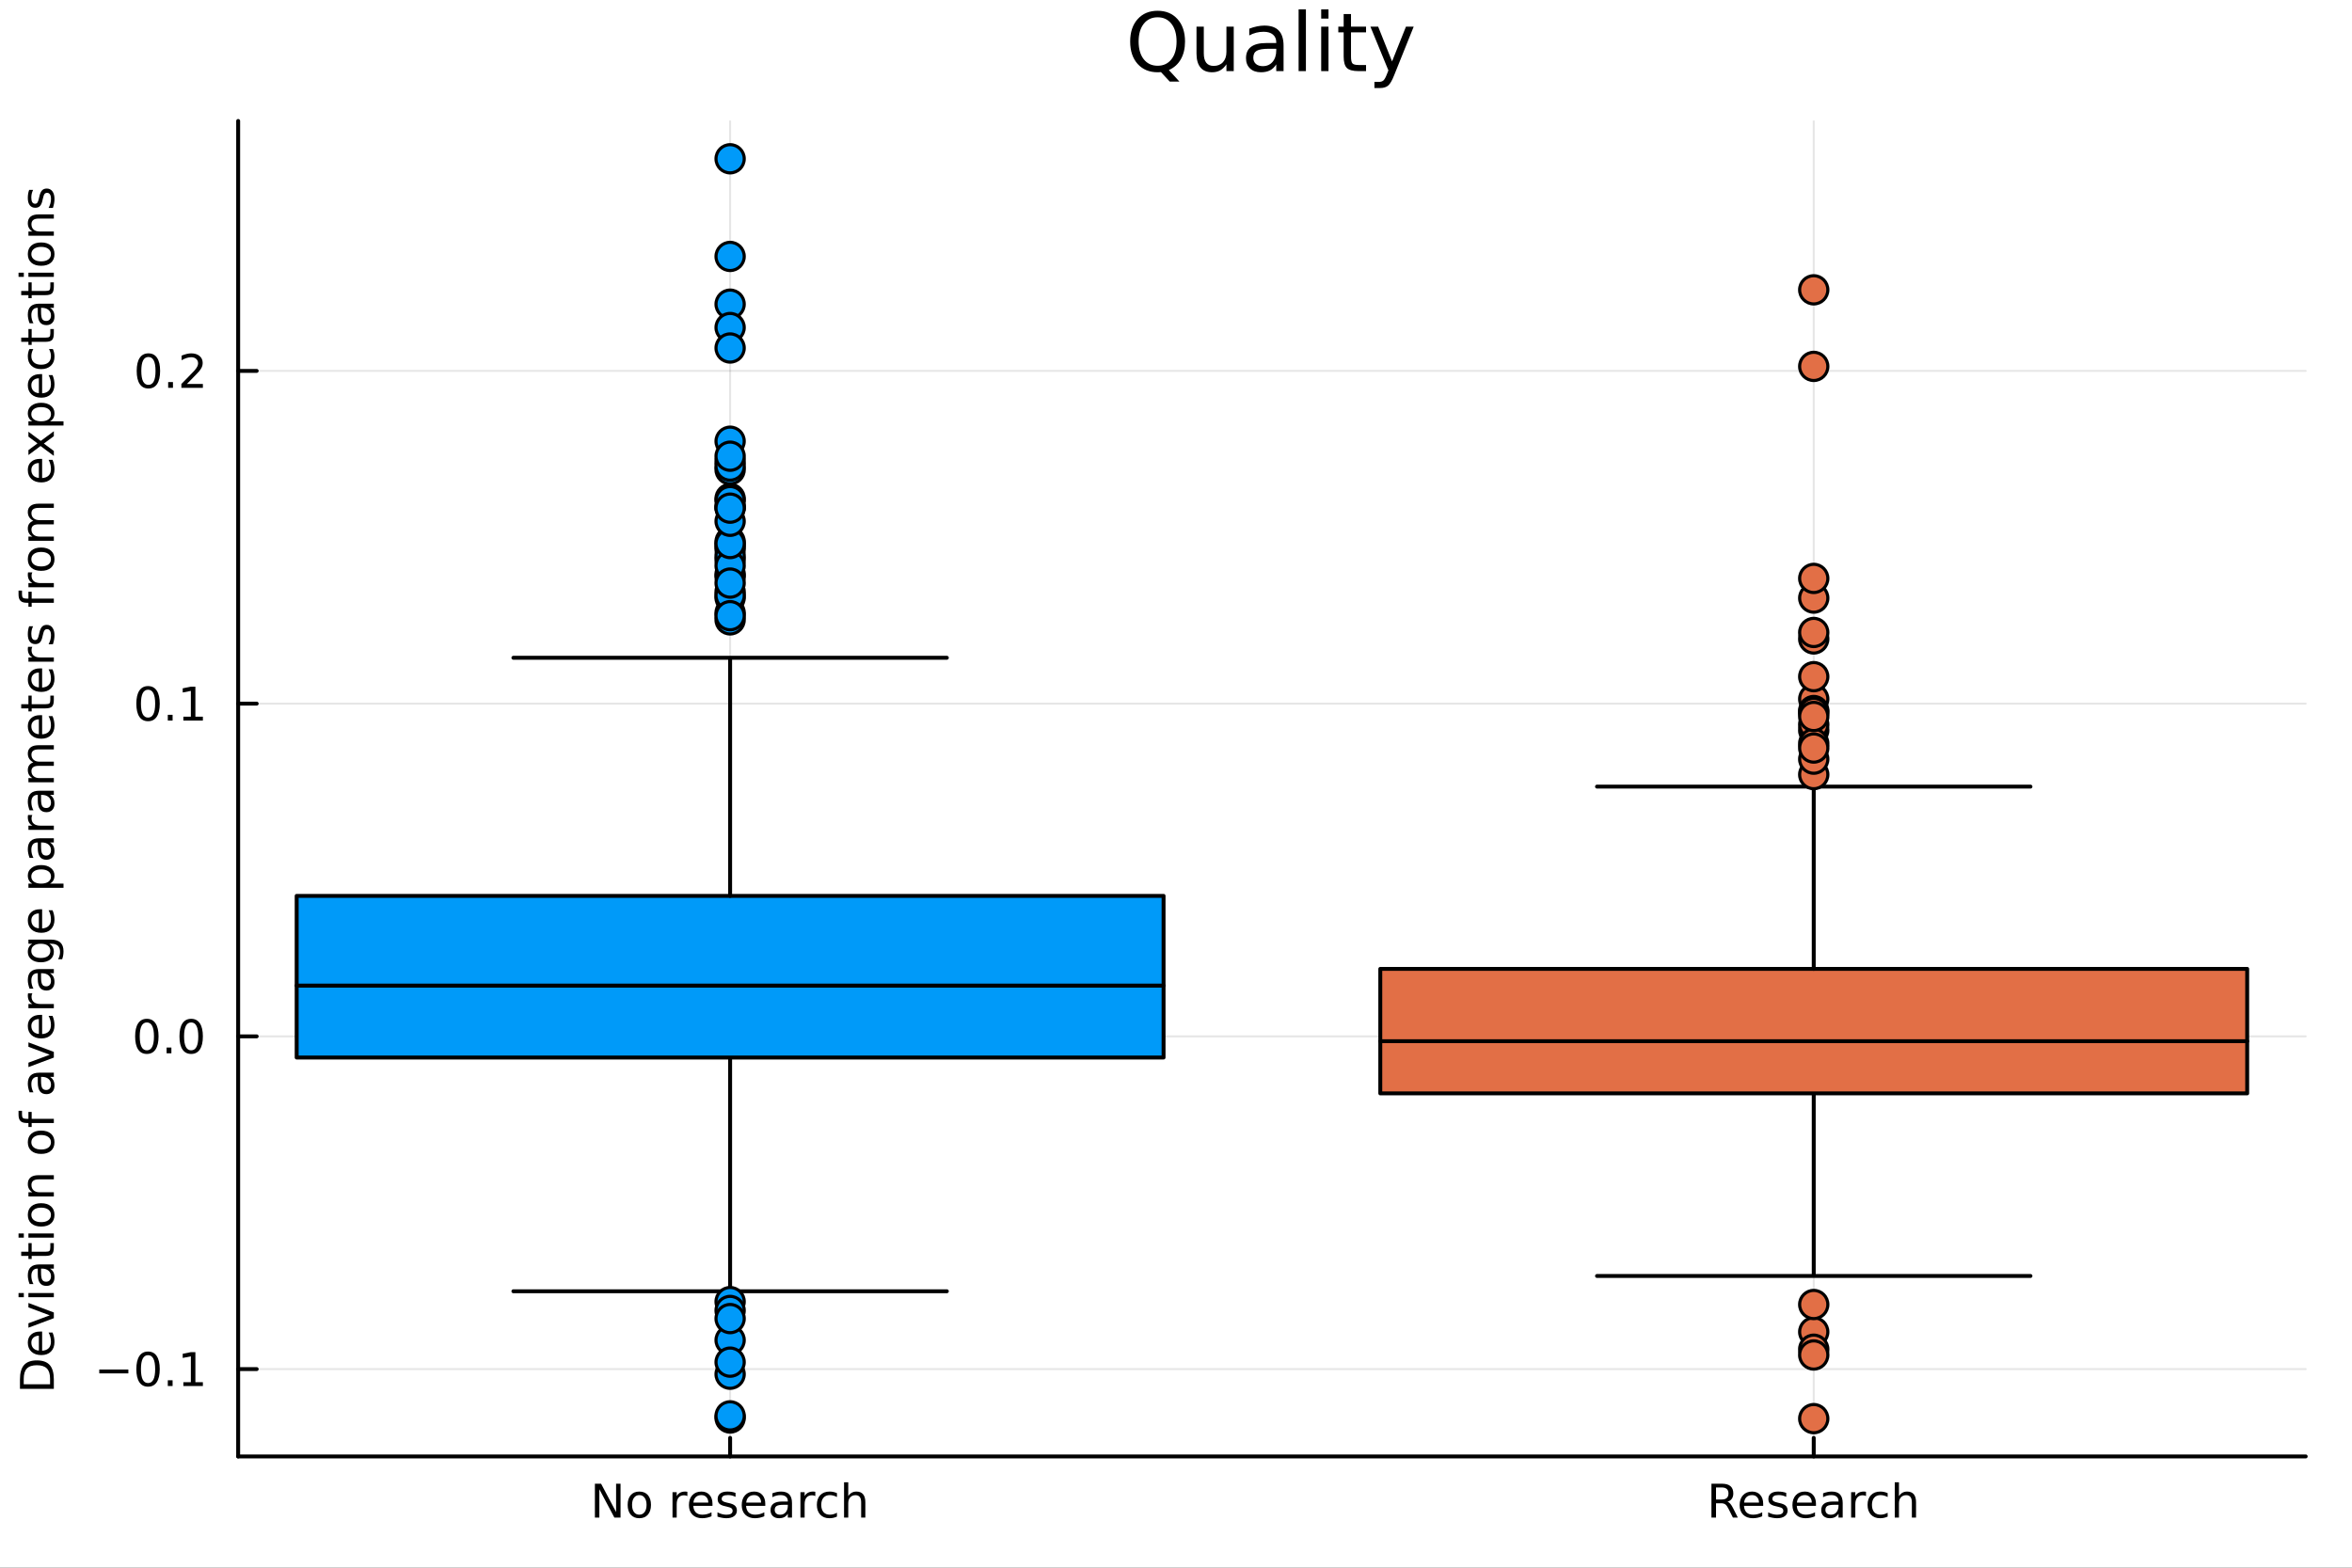 <?xml version="1.0" encoding="utf-8"?>
<svg xmlns="http://www.w3.org/2000/svg" xmlns:xlink="http://www.w3.org/1999/xlink" width="600" height="400" viewBox="0 0 2400 1600">
<rect x="0" y="0" width="2400" height="1600" fill="#333333" stroke="none"/>
<defs>
  <clipPath id="clip110">
    <rect x="0" y="0" width="2400" height="1600"/>
  </clipPath>
</defs>
<path clip-path="url(#clip110)" d="
M0 1600 L2400 1600 L2400 0 L0 0  Z
  " fill="#ffffff" fill-rule="evenodd" fill-opacity="1"/>
<defs>
  <clipPath id="clip111">
    <rect x="480" y="0" width="1681" height="1600"/>
  </clipPath>
</defs>
<path clip-path="url(#clip110)" d="
M243.017 1486.45 L2352.76 1486.45 L2352.76 123.472 L243.017 123.472  Z
  " fill="#ffffff" fill-rule="evenodd" fill-opacity="1"/>
<defs>
  <clipPath id="clip112">
    <rect x="243" y="123" width="2111" height="1364"/>
  </clipPath>
</defs>
<polyline clip-path="url(#clip112)" style="stroke:#000000; stroke-linecap:round; stroke-linejoin:round; stroke-width:2; stroke-opacity:0.1; fill:none" points="
  745.02,1486.45 745.02,123.472 
  "/>
<polyline clip-path="url(#clip112)" style="stroke:#000000; stroke-linecap:round; stroke-linejoin:round; stroke-width:2; stroke-opacity:0.1; fill:none" points="
  1850.75,1486.45 1850.75,123.472 
  "/>
<polyline clip-path="url(#clip110)" style="stroke:#000000; stroke-linecap:round; stroke-linejoin:round; stroke-width:4; stroke-opacity:1; fill:none" points="
  243.017,1486.45 2352.76,1486.45 
  "/>
<polyline clip-path="url(#clip110)" style="stroke:#000000; stroke-linecap:round; stroke-linejoin:round; stroke-width:4; stroke-opacity:1; fill:none" points="
  745.02,1486.45 745.02,1467.55 
  "/>
<polyline clip-path="url(#clip110)" style="stroke:#000000; stroke-linecap:round; stroke-linejoin:round; stroke-width:4; stroke-opacity:1; fill:none" points="
  1850.75,1486.45 1850.75,1467.55 
  "/>
<path clip-path="url(#clip110)" d="M607.046 1514.29 L613.342 1514.29 L628.666 1543.2 L628.666 1514.29 L633.203 1514.29 L633.203 1548.85 L626.907 1548.85 L611.583 1519.94 L611.583 1548.85 L607.046 1548.85 L607.046 1514.29 Z" fill="#000000" fill-rule="evenodd" fill-opacity="1" /><path clip-path="url(#clip110)" d="M652.37 1525.91 Q648.944 1525.91 646.953 1528.59 Q644.963 1531.26 644.963 1535.91 Q644.963 1540.56 646.93 1543.25 Q648.921 1545.91 652.37 1545.91 Q655.773 1545.91 657.764 1543.22 Q659.754 1540.54 659.754 1535.91 Q659.754 1531.3 657.764 1528.62 Q655.773 1525.91 652.37 1525.91 M652.37 1522.3 Q657.926 1522.3 661.097 1525.91 Q664.268 1529.52 664.268 1535.91 Q664.268 1542.27 661.097 1545.91 Q657.926 1549.52 652.37 1549.52 Q646.791 1549.52 643.62 1545.91 Q640.472 1542.27 640.472 1535.91 Q640.472 1529.52 643.62 1525.91 Q646.791 1522.3 652.37 1522.3 Z" fill="#000000" fill-rule="evenodd" fill-opacity="1" /><path clip-path="url(#clip110)" d="M701.421 1526.9 Q700.703 1526.49 699.847 1526.3 Q699.013 1526.09 697.995 1526.09 Q694.384 1526.09 692.439 1528.45 Q690.518 1530.79 690.518 1535.19 L690.518 1548.85 L686.236 1548.85 L686.236 1522.92 L690.518 1522.92 L690.518 1526.95 Q691.861 1524.59 694.013 1523.45 Q696.166 1522.3 699.245 1522.3 Q699.685 1522.3 700.217 1522.37 Q700.749 1522.41 701.398 1522.53 L701.421 1526.9 Z" fill="#000000" fill-rule="evenodd" fill-opacity="1" /><path clip-path="url(#clip110)" d="M727.022 1534.82 L727.022 1536.9 L707.439 1536.9 Q707.717 1541.3 710.078 1543.62 Q712.462 1545.91 716.698 1545.91 Q719.152 1545.91 721.444 1545.31 Q723.759 1544.7 726.027 1543.5 L726.027 1547.53 Q723.735 1548.5 721.328 1549.01 Q718.921 1549.52 716.444 1549.52 Q710.24 1549.52 706.606 1545.91 Q702.995 1542.3 702.995 1536.14 Q702.995 1529.77 706.421 1526.05 Q709.87 1522.3 715.703 1522.3 Q720.934 1522.3 723.967 1525.68 Q727.022 1529.03 727.022 1534.82 M722.763 1533.57 Q722.717 1530.07 720.796 1527.99 Q718.897 1525.91 715.749 1525.91 Q712.185 1525.91 710.032 1527.92 Q707.902 1529.94 707.578 1533.59 L722.763 1533.57 Z" fill="#000000" fill-rule="evenodd" fill-opacity="1" /><path clip-path="url(#clip110)" d="M750.541 1523.69 L750.541 1527.71 Q748.735 1526.79 746.791 1526.32 Q744.846 1525.86 742.763 1525.86 Q739.592 1525.86 737.995 1526.83 Q736.421 1527.81 736.421 1529.75 Q736.421 1531.23 737.555 1532.09 Q738.689 1532.92 742.115 1533.69 L743.573 1534.01 Q748.11 1534.98 750.008 1536.76 Q751.93 1538.52 751.93 1541.7 Q751.93 1545.31 749.059 1547.41 Q746.212 1549.52 741.212 1549.52 Q739.129 1549.52 736.86 1549.1 Q734.615 1548.71 732.115 1547.9 L732.115 1543.5 Q734.476 1544.73 736.768 1545.35 Q739.059 1545.95 741.305 1545.95 Q744.314 1545.95 745.934 1544.94 Q747.555 1543.89 747.555 1542.02 Q747.555 1540.28 746.374 1539.36 Q745.217 1538.43 741.258 1537.57 L739.777 1537.23 Q735.819 1536.39 734.059 1534.68 Q732.3 1532.95 732.3 1529.94 Q732.3 1526.28 734.893 1524.29 Q737.485 1522.3 742.254 1522.3 Q744.615 1522.3 746.698 1522.64 Q748.782 1522.99 750.541 1523.69 Z" fill="#000000" fill-rule="evenodd" fill-opacity="1" /><path clip-path="url(#clip110)" d="M780.888 1534.82 L780.888 1536.9 L761.305 1536.9 Q761.582 1541.3 763.944 1543.62 Q766.328 1545.91 770.564 1545.91 Q773.018 1545.91 775.309 1545.31 Q777.624 1544.7 779.893 1543.5 L779.893 1547.53 Q777.601 1548.5 775.193 1549.01 Q772.786 1549.52 770.309 1549.52 Q764.106 1549.52 760.471 1545.91 Q756.86 1542.3 756.86 1536.14 Q756.86 1529.77 760.286 1526.05 Q763.735 1522.3 769.568 1522.3 Q774.8 1522.3 777.832 1525.68 Q780.888 1529.03 780.888 1534.82 M776.629 1533.57 Q776.582 1530.07 774.661 1527.99 Q772.763 1525.91 769.615 1525.91 Q766.05 1525.91 763.897 1527.92 Q761.768 1529.94 761.444 1533.59 L776.629 1533.57 Z" fill="#000000" fill-rule="evenodd" fill-opacity="1" /><path clip-path="url(#clip110)" d="M799.661 1535.82 Q794.499 1535.82 792.508 1537 Q790.517 1538.18 790.517 1541.02 Q790.517 1543.29 791.999 1544.63 Q793.504 1545.95 796.073 1545.95 Q799.615 1545.95 801.744 1543.45 Q803.897 1540.93 803.897 1536.76 L803.897 1535.82 L799.661 1535.82 M808.156 1534.06 L808.156 1548.85 L803.897 1548.85 L803.897 1544.91 Q802.439 1547.27 800.263 1548.41 Q798.087 1549.52 794.939 1549.52 Q790.957 1549.52 788.596 1547.3 Q786.258 1545.05 786.258 1541.3 Q786.258 1536.93 789.175 1534.7 Q792.115 1532.48 797.925 1532.48 L803.897 1532.48 L803.897 1532.07 Q803.897 1529.13 801.953 1527.53 Q800.031 1525.91 796.536 1525.91 Q794.314 1525.91 792.207 1526.44 Q790.101 1526.97 788.156 1528.04 L788.156 1524.1 Q790.494 1523.2 792.693 1522.76 Q794.892 1522.3 796.976 1522.3 Q802.601 1522.3 805.378 1525.21 Q808.156 1528.13 808.156 1534.06 Z" fill="#000000" fill-rule="evenodd" fill-opacity="1" /><path clip-path="url(#clip110)" d="M831.952 1526.9 Q831.235 1526.49 830.378 1526.3 Q829.545 1526.09 828.527 1526.09 Q824.915 1526.09 822.971 1528.45 Q821.05 1530.79 821.05 1535.19 L821.05 1548.85 L816.767 1548.85 L816.767 1522.92 L821.05 1522.92 L821.05 1526.95 Q822.392 1524.59 824.545 1523.45 Q826.698 1522.3 829.776 1522.3 Q830.216 1522.3 830.749 1522.37 Q831.281 1522.41 831.929 1522.53 L831.952 1526.9 Z" fill="#000000" fill-rule="evenodd" fill-opacity="1" /><path clip-path="url(#clip110)" d="M854.036 1523.92 L854.036 1527.9 Q852.23 1526.9 850.401 1526.42 Q848.596 1525.91 846.744 1525.91 Q842.6 1525.91 840.309 1528.55 Q838.017 1531.16 838.017 1535.91 Q838.017 1540.65 840.309 1543.29 Q842.6 1545.91 846.744 1545.91 Q848.596 1545.91 850.401 1545.42 Q852.23 1544.91 854.036 1543.92 L854.036 1547.85 Q852.253 1548.69 850.332 1549.1 Q848.434 1549.52 846.281 1549.52 Q840.425 1549.52 836.976 1545.84 Q833.526 1542.16 833.526 1535.91 Q833.526 1529.57 836.999 1525.93 Q840.494 1522.3 846.559 1522.3 Q848.526 1522.3 850.401 1522.71 Q852.276 1523.11 854.036 1523.92 Z" fill="#000000" fill-rule="evenodd" fill-opacity="1" /><path clip-path="url(#clip110)" d="M882.994 1533.2 L882.994 1548.85 L878.735 1548.85 L878.735 1533.34 Q878.735 1529.66 877.299 1527.83 Q875.864 1526 872.994 1526 Q869.545 1526 867.554 1528.2 Q865.563 1530.4 865.563 1534.2 L865.563 1548.85 L861.281 1548.85 L861.281 1512.83 L865.563 1512.83 L865.563 1526.95 Q867.091 1524.61 869.151 1523.45 Q871.235 1522.3 873.943 1522.3 Q878.41 1522.3 880.702 1525.07 Q882.994 1527.83 882.994 1533.2 Z" fill="#000000" fill-rule="evenodd" fill-opacity="1" /><path clip-path="url(#clip110)" d="M1762.76 1532.64 Q1764.26 1533.15 1765.67 1534.82 Q1767.11 1536.49 1768.54 1539.4 L1773.29 1548.85 L1768.27 1548.85 L1763.84 1539.98 Q1762.13 1536.51 1760.51 1535.38 Q1758.91 1534.24 1756.14 1534.24 L1751.04 1534.24 L1751.04 1548.85 L1746.37 1548.85 L1746.37 1514.29 L1756.92 1514.29 Q1762.85 1514.29 1765.77 1516.76 Q1768.68 1519.24 1768.68 1524.24 Q1768.68 1527.51 1767.15 1529.66 Q1765.65 1531.81 1762.76 1532.64 M1751.04 1518.13 L1751.04 1530.4 L1756.92 1530.4 Q1760.3 1530.4 1762.02 1528.85 Q1763.75 1527.27 1763.75 1524.24 Q1763.75 1521.21 1762.02 1519.68 Q1760.3 1518.13 1756.92 1518.13 L1751.04 1518.13 Z" fill="#000000" fill-rule="evenodd" fill-opacity="1" /><path clip-path="url(#clip110)" d="M1799.17 1534.82 L1799.17 1536.9 L1779.58 1536.9 Q1779.86 1541.3 1782.22 1543.62 Q1784.61 1545.91 1788.84 1545.91 Q1791.3 1545.91 1793.59 1545.31 Q1795.9 1544.7 1798.17 1543.5 L1798.17 1547.53 Q1795.88 1548.5 1793.47 1549.01 Q1791.07 1549.52 1788.59 1549.52 Q1782.39 1549.52 1778.75 1545.91 Q1775.14 1542.3 1775.14 1536.14 Q1775.14 1529.77 1778.57 1526.05 Q1782.02 1522.3 1787.85 1522.3 Q1793.08 1522.3 1796.11 1525.68 Q1799.17 1529.03 1799.17 1534.82 M1794.91 1533.57 Q1794.86 1530.07 1792.94 1527.99 Q1791.04 1525.91 1787.89 1525.91 Q1784.33 1525.91 1782.18 1527.92 Q1780.05 1529.94 1779.72 1533.59 L1794.91 1533.57 Z" fill="#000000" fill-rule="evenodd" fill-opacity="1" /><path clip-path="url(#clip110)" d="M1822.69 1523.69 L1822.69 1527.71 Q1820.88 1526.79 1818.94 1526.32 Q1816.99 1525.86 1814.91 1525.86 Q1811.74 1525.86 1810.14 1526.83 Q1808.57 1527.81 1808.57 1529.75 Q1808.57 1531.23 1809.7 1532.09 Q1810.83 1532.92 1814.26 1533.69 L1815.72 1534.01 Q1820.26 1534.98 1822.15 1536.76 Q1824.07 1538.52 1824.07 1541.7 Q1824.07 1545.31 1821.2 1547.41 Q1818.36 1549.52 1813.36 1549.52 Q1811.27 1549.52 1809.01 1549.1 Q1806.76 1548.71 1804.26 1547.9 L1804.26 1543.5 Q1806.62 1544.73 1808.91 1545.35 Q1811.2 1545.95 1813.45 1545.95 Q1816.46 1545.95 1818.08 1544.94 Q1819.7 1543.89 1819.7 1542.02 Q1819.7 1540.28 1818.52 1539.36 Q1817.36 1538.43 1813.4 1537.57 L1811.92 1537.23 Q1807.96 1536.39 1806.2 1534.68 Q1804.45 1532.95 1804.45 1529.94 Q1804.45 1526.28 1807.04 1524.29 Q1809.63 1522.3 1814.4 1522.3 Q1816.76 1522.3 1818.84 1522.64 Q1820.93 1522.99 1822.69 1523.69 Z" fill="#000000" fill-rule="evenodd" fill-opacity="1" /><path clip-path="url(#clip110)" d="M1853.03 1534.82 L1853.03 1536.9 L1833.45 1536.9 Q1833.73 1541.3 1836.09 1543.62 Q1838.47 1545.91 1842.71 1545.91 Q1845.16 1545.91 1847.45 1545.31 Q1849.77 1544.7 1852.04 1543.5 L1852.04 1547.53 Q1849.75 1548.5 1847.34 1549.01 Q1844.93 1549.52 1842.45 1549.52 Q1836.25 1549.52 1832.62 1545.91 Q1829.01 1542.3 1829.01 1536.14 Q1829.01 1529.77 1832.43 1526.05 Q1835.88 1522.3 1841.71 1522.3 Q1846.95 1522.3 1849.98 1525.68 Q1853.03 1529.03 1853.03 1534.82 M1848.77 1533.57 Q1848.73 1530.07 1846.81 1527.99 Q1844.91 1525.91 1841.76 1525.91 Q1838.2 1525.91 1836.04 1527.92 Q1833.91 1529.94 1833.59 1533.59 L1848.77 1533.57 Z" fill="#000000" fill-rule="evenodd" fill-opacity="1" /><path clip-path="url(#clip110)" d="M1871.81 1535.82 Q1866.64 1535.82 1864.65 1537 Q1862.66 1538.18 1862.66 1541.02 Q1862.66 1543.29 1864.14 1544.63 Q1865.65 1545.95 1868.22 1545.95 Q1871.76 1545.95 1873.89 1543.45 Q1876.04 1540.93 1876.04 1536.76 L1876.04 1535.82 L1871.81 1535.82 M1880.3 1534.06 L1880.3 1548.85 L1876.04 1548.85 L1876.04 1544.91 Q1874.58 1547.27 1872.41 1548.41 Q1870.23 1549.52 1867.08 1549.52 Q1863.1 1549.52 1860.74 1547.3 Q1858.4 1545.05 1858.4 1541.3 Q1858.4 1536.93 1861.32 1534.7 Q1864.26 1532.48 1870.07 1532.48 L1876.04 1532.48 L1876.04 1532.07 Q1876.04 1529.13 1874.1 1527.53 Q1872.18 1525.91 1868.68 1525.91 Q1866.46 1525.91 1864.35 1526.44 Q1862.25 1526.97 1860.3 1528.04 L1860.3 1524.1 Q1862.64 1523.2 1864.84 1522.76 Q1867.04 1522.3 1869.12 1522.3 Q1874.75 1522.3 1877.52 1525.21 Q1880.3 1528.13 1880.3 1534.06 Z" fill="#000000" fill-rule="evenodd" fill-opacity="1" /><path clip-path="url(#clip110)" d="M1904.1 1526.9 Q1903.38 1526.49 1902.52 1526.3 Q1901.69 1526.09 1900.67 1526.09 Q1897.06 1526.09 1895.12 1528.45 Q1893.19 1530.79 1893.19 1535.19 L1893.19 1548.85 L1888.91 1548.85 L1888.91 1522.92 L1893.19 1522.92 L1893.19 1526.95 Q1894.54 1524.59 1896.69 1523.45 Q1898.84 1522.3 1901.92 1522.3 Q1902.36 1522.3 1902.89 1522.37 Q1903.43 1522.41 1904.07 1522.53 L1904.1 1526.9 Z" fill="#000000" fill-rule="evenodd" fill-opacity="1" /><path clip-path="url(#clip110)" d="M1926.18 1523.92 L1926.18 1527.9 Q1924.38 1526.9 1922.55 1526.42 Q1920.74 1525.91 1918.89 1525.91 Q1914.75 1525.91 1912.45 1528.55 Q1910.16 1531.16 1910.16 1535.91 Q1910.16 1540.65 1912.45 1543.29 Q1914.75 1545.91 1918.89 1545.91 Q1920.74 1545.91 1922.55 1545.42 Q1924.38 1544.91 1926.18 1543.92 L1926.18 1547.85 Q1924.4 1548.69 1922.48 1549.1 Q1920.58 1549.52 1918.43 1549.52 Q1912.57 1549.52 1909.12 1545.84 Q1905.67 1542.16 1905.67 1535.91 Q1905.67 1529.57 1909.14 1525.93 Q1912.64 1522.3 1918.7 1522.3 Q1920.67 1522.3 1922.55 1522.71 Q1924.42 1523.11 1926.18 1523.92 Z" fill="#000000" fill-rule="evenodd" fill-opacity="1" /><path clip-path="url(#clip110)" d="M1955.14 1533.2 L1955.14 1548.85 L1950.88 1548.85 L1950.88 1533.34 Q1950.88 1529.66 1949.44 1527.83 Q1948.01 1526 1945.14 1526 Q1941.69 1526 1939.7 1528.2 Q1937.71 1530.4 1937.71 1534.2 L1937.71 1548.85 L1933.43 1548.85 L1933.43 1512.83 L1937.71 1512.83 L1937.71 1526.95 Q1939.24 1524.61 1941.3 1523.45 Q1943.38 1522.3 1946.09 1522.3 Q1950.56 1522.3 1952.85 1525.07 Q1955.14 1527.83 1955.14 1533.2 Z" fill="#000000" fill-rule="evenodd" fill-opacity="1" /><polyline clip-path="url(#clip112)" style="stroke:#000000; stroke-linecap:round; stroke-linejoin:round; stroke-width:2; stroke-opacity:0.1; fill:none" points="
  243.017,1397.31 2352.76,1397.31 
  "/>
<polyline clip-path="url(#clip112)" style="stroke:#000000; stroke-linecap:round; stroke-linejoin:round; stroke-width:2; stroke-opacity:0.1; fill:none" points="
  243.017,1057.72 2352.76,1057.72 
  "/>
<polyline clip-path="url(#clip112)" style="stroke:#000000; stroke-linecap:round; stroke-linejoin:round; stroke-width:2; stroke-opacity:0.1; fill:none" points="
  243.017,718.136 2352.76,718.136 
  "/>
<polyline clip-path="url(#clip112)" style="stroke:#000000; stroke-linecap:round; stroke-linejoin:round; stroke-width:2; stroke-opacity:0.1; fill:none" points="
  243.017,378.548 2352.76,378.548 
  "/>
<polyline clip-path="url(#clip110)" style="stroke:#000000; stroke-linecap:round; stroke-linejoin:round; stroke-width:4; stroke-opacity:1; fill:none" points="
  243.017,1486.45 243.017,123.472 
  "/>
<polyline clip-path="url(#clip110)" style="stroke:#000000; stroke-linecap:round; stroke-linejoin:round; stroke-width:4; stroke-opacity:1; fill:none" points="
  243.017,1397.31 261.915,1397.31 
  "/>
<polyline clip-path="url(#clip110)" style="stroke:#000000; stroke-linecap:round; stroke-linejoin:round; stroke-width:4; stroke-opacity:1; fill:none" points="
  243.017,1057.72 261.915,1057.72 
  "/>
<polyline clip-path="url(#clip110)" style="stroke:#000000; stroke-linecap:round; stroke-linejoin:round; stroke-width:4; stroke-opacity:1; fill:none" points="
  243.017,718.136 261.915,718.136 
  "/>
<polyline clip-path="url(#clip110)" style="stroke:#000000; stroke-linecap:round; stroke-linejoin:round; stroke-width:4; stroke-opacity:1; fill:none" points="
  243.017,378.548 261.915,378.548 
  "/>
<path clip-path="url(#clip110)" d="M101.3 1397.76 L130.976 1397.76 L130.976 1401.7 L101.3 1401.7 L101.3 1397.76 Z" fill="#000000" fill-rule="evenodd" fill-opacity="1" /><path clip-path="url(#clip110)" d="M151.068 1383.11 Q147.457 1383.11 145.629 1386.67 Q143.823 1390.22 143.823 1397.35 Q143.823 1404.45 145.629 1408.02 Q147.457 1411.56 151.068 1411.56 Q154.703 1411.56 156.508 1408.02 Q158.337 1404.45 158.337 1397.35 Q158.337 1390.22 156.508 1386.67 Q154.703 1383.11 151.068 1383.11 M151.068 1379.41 Q156.879 1379.41 159.934 1384.01 Q163.013 1388.6 163.013 1397.35 Q163.013 1406.07 159.934 1410.68 Q156.879 1415.26 151.068 1415.26 Q145.258 1415.26 142.18 1410.68 Q139.124 1406.07 139.124 1397.35 Q139.124 1388.6 142.18 1384.01 Q145.258 1379.41 151.068 1379.41 Z" fill="#000000" fill-rule="evenodd" fill-opacity="1" /><path clip-path="url(#clip110)" d="M171.23 1408.71 L176.115 1408.71 L176.115 1414.59 L171.23 1414.59 L171.23 1408.71 Z" fill="#000000" fill-rule="evenodd" fill-opacity="1" /><path clip-path="url(#clip110)" d="M187.11 1410.66 L194.749 1410.66 L194.749 1384.29 L186.439 1385.96 L186.439 1381.7 L194.702 1380.03 L199.378 1380.03 L199.378 1410.66 L207.017 1410.66 L207.017 1414.59 L187.11 1414.59 L187.11 1410.66 Z" fill="#000000" fill-rule="evenodd" fill-opacity="1" /><path clip-path="url(#clip110)" d="M149.842 1043.52 Q146.23 1043.52 144.402 1047.09 Q142.596 1050.63 142.596 1057.76 Q142.596 1064.86 144.402 1068.43 Q146.23 1071.97 149.842 1071.97 Q153.476 1071.97 155.281 1068.43 Q157.11 1064.86 157.11 1057.76 Q157.11 1050.63 155.281 1047.09 Q153.476 1043.52 149.842 1043.52 M149.842 1039.82 Q155.652 1039.82 158.707 1044.43 Q161.786 1049.01 161.786 1057.76 Q161.786 1066.49 158.707 1071.09 Q155.652 1075.67 149.842 1075.67 Q144.031 1075.67 140.953 1071.09 Q137.897 1066.49 137.897 1057.76 Q137.897 1049.01 140.953 1044.43 Q144.031 1039.82 149.842 1039.82 Z" fill="#000000" fill-rule="evenodd" fill-opacity="1" /><path clip-path="url(#clip110)" d="M170.003 1069.12 L174.888 1069.12 L174.888 1075 L170.003 1075 L170.003 1069.12 Z" fill="#000000" fill-rule="evenodd" fill-opacity="1" /><path clip-path="url(#clip110)" d="M195.073 1043.52 Q191.462 1043.52 189.633 1047.09 Q187.827 1050.63 187.827 1057.76 Q187.827 1064.86 189.633 1068.43 Q191.462 1071.97 195.073 1071.97 Q198.707 1071.97 200.513 1068.43 Q202.341 1064.86 202.341 1057.76 Q202.341 1050.63 200.513 1047.09 Q198.707 1043.52 195.073 1043.52 M195.073 1039.82 Q200.883 1039.82 203.938 1044.43 Q207.017 1049.01 207.017 1057.76 Q207.017 1066.49 203.938 1071.09 Q200.883 1075.67 195.073 1075.67 Q189.263 1075.67 186.184 1071.09 Q183.128 1066.49 183.128 1057.76 Q183.128 1049.01 186.184 1044.43 Q189.263 1039.82 195.073 1039.82 Z" fill="#000000" fill-rule="evenodd" fill-opacity="1" /><path clip-path="url(#clip110)" d="M151.068 703.935 Q147.457 703.935 145.629 707.499 Q143.823 711.041 143.823 718.171 Q143.823 725.277 145.629 728.842 Q147.457 732.383 151.068 732.383 Q154.703 732.383 156.508 728.842 Q158.337 725.277 158.337 718.171 Q158.337 711.041 156.508 707.499 Q154.703 703.935 151.068 703.935 M151.068 700.231 Q156.879 700.231 159.934 704.837 Q163.013 709.421 163.013 718.171 Q163.013 726.897 159.934 731.504 Q156.879 736.087 151.068 736.087 Q145.258 736.087 142.18 731.504 Q139.124 726.897 139.124 718.171 Q139.124 709.421 142.18 704.837 Q145.258 700.231 151.068 700.231 Z" fill="#000000" fill-rule="evenodd" fill-opacity="1" /><path clip-path="url(#clip110)" d="M171.23 729.536 L176.115 729.536 L176.115 735.416 L171.23 735.416 L171.23 729.536 Z" fill="#000000" fill-rule="evenodd" fill-opacity="1" /><path clip-path="url(#clip110)" d="M187.11 731.481 L194.749 731.481 L194.749 705.115 L186.439 706.782 L186.439 702.523 L194.702 700.856 L199.378 700.856 L199.378 731.481 L207.017 731.481 L207.017 735.416 L187.11 735.416 L187.11 731.481 Z" fill="#000000" fill-rule="evenodd" fill-opacity="1" /><path clip-path="url(#clip110)" d="M151.439 364.347 Q147.828 364.347 145.999 367.912 Q144.193 371.453 144.193 378.583 Q144.193 385.689 145.999 389.254 Q147.828 392.796 151.439 392.796 Q155.073 392.796 156.879 389.254 Q158.707 385.689 158.707 378.583 Q158.707 371.453 156.879 367.912 Q155.073 364.347 151.439 364.347 M151.439 360.643 Q157.249 360.643 160.304 365.25 Q163.383 369.833 163.383 378.583 Q163.383 387.31 160.304 391.916 Q157.249 396.499 151.439 396.499 Q145.629 396.499 142.55 391.916 Q139.494 387.31 139.494 378.583 Q139.494 369.833 142.55 365.25 Q145.629 360.643 151.439 360.643 Z" fill="#000000" fill-rule="evenodd" fill-opacity="1" /><path clip-path="url(#clip110)" d="M171.601 389.949 L176.485 389.949 L176.485 395.828 L171.601 395.828 L171.601 389.949 Z" fill="#000000" fill-rule="evenodd" fill-opacity="1" /><path clip-path="url(#clip110)" d="M190.698 391.893 L207.017 391.893 L207.017 395.828 L185.073 395.828 L185.073 391.893 Q187.735 389.138 192.318 384.509 Q196.925 379.856 198.105 378.513 Q200.351 375.99 201.23 374.254 Q202.133 372.495 202.133 370.805 Q202.133 368.051 200.189 366.314 Q198.267 364.578 195.165 364.578 Q192.966 364.578 190.513 365.342 Q188.082 366.106 185.304 367.657 L185.304 362.935 Q188.128 361.801 190.582 361.222 Q193.036 360.643 195.073 360.643 Q200.443 360.643 203.638 363.328 Q206.832 366.013 206.832 370.504 Q206.832 372.634 206.022 374.555 Q205.235 376.453 203.128 379.046 Q202.55 379.717 199.448 382.935 Q196.346 386.129 190.698 391.893 Z" fill="#000000" fill-rule="evenodd" fill-opacity="1" /><path clip-path="url(#clip110)" d="M24.215 1412.82 L51.09 1412.82 L51.09 1407.17 Q51.09 1400.01 47.849 1396.7 Q44.608 1393.37 37.617 1393.37 Q30.673 1393.37 27.456 1396.7 Q24.215 1400.01 24.215 1407.17 L24.215 1412.82 M20.372 1417.49 L20.372 1407.89 Q20.372 1397.84 24.562 1393.14 Q28.729 1388.44 37.617 1388.44 Q46.553 1388.44 50.742 1393.16 Q54.932 1397.89 54.932 1407.89 L54.932 1417.49 L20.372 1417.49 Z" fill="#000000" fill-rule="evenodd" fill-opacity="1" /><path clip-path="url(#clip110)" d="M40.904 1359 L42.988 1359 L42.988 1378.58 Q47.386 1378.3 49.701 1375.94 Q51.992 1373.56 51.992 1369.32 Q51.992 1366.87 51.391 1364.58 Q50.789 1362.26 49.585 1359.99 L53.613 1359.99 Q54.585 1362.28 55.094 1364.69 Q55.603 1367.1 55.603 1369.58 Q55.603 1375.78 51.992 1379.41 Q48.381 1383.02 42.224 1383.02 Q35.858 1383.02 32.131 1379.6 Q28.381 1376.15 28.381 1370.32 Q28.381 1365.08 31.761 1362.05 Q35.117 1359 40.904 1359 M39.654 1363.26 Q36.159 1363.3 34.076 1365.22 Q31.992 1367.12 31.992 1370.27 Q31.992 1373.83 34.006 1375.99 Q36.02 1378.12 39.678 1378.44 L39.654 1363.26 Z" fill="#000000" fill-rule="evenodd" fill-opacity="1" /><path clip-path="url(#clip110)" d="M29.006 1355.06 L29.006 1350.55 L50.766 1342.45 L29.006 1334.34 L29.006 1329.83 L54.932 1339.55 L54.932 1345.34 L29.006 1355.06 Z" fill="#000000" fill-rule="evenodd" fill-opacity="1" /><path clip-path="url(#clip110)" d="M29.006 1323.95 L29.006 1319.69 L54.932 1319.69 L54.932 1323.95 L29.006 1323.95 M18.914 1323.95 L18.914 1319.69 L24.307 1319.69 L24.307 1323.95 L18.914 1323.95 Z" fill="#000000" fill-rule="evenodd" fill-opacity="1" /><path clip-path="url(#clip110)" d="M41.9 1299 Q41.9 1304.16 43.08 1306.15 Q44.261 1308.14 47.108 1308.14 Q49.377 1308.14 50.719 1306.66 Q52.039 1305.15 52.039 1302.58 Q52.039 1299.04 49.539 1296.91 Q47.016 1294.76 42.849 1294.76 L41.9 1294.76 L41.9 1299 M40.141 1290.5 L54.932 1290.5 L54.932 1294.76 L50.997 1294.76 Q53.358 1296.22 54.492 1298.39 Q55.603 1300.57 55.603 1303.72 Q55.603 1307.7 53.381 1310.06 Q51.136 1312.4 47.386 1312.4 Q43.011 1312.4 40.789 1309.48 Q38.566 1306.54 38.566 1300.73 L38.566 1294.76 L38.15 1294.76 Q35.21 1294.76 33.613 1296.71 Q31.992 1298.63 31.992 1302.12 Q31.992 1304.34 32.525 1306.45 Q33.057 1308.56 34.122 1310.5 L30.187 1310.5 Q29.284 1308.16 28.844 1305.96 Q28.381 1303.77 28.381 1301.68 Q28.381 1296.06 31.298 1293.28 Q34.215 1290.5 40.141 1290.5 Z" fill="#000000" fill-rule="evenodd" fill-opacity="1" /><path clip-path="url(#clip110)" d="M21.645 1277.52 L29.006 1277.52 L29.006 1268.74 L32.316 1268.74 L32.316 1277.52 L46.391 1277.52 Q49.562 1277.52 50.465 1276.66 Q51.367 1275.78 51.367 1273.12 L51.367 1268.74 L54.932 1268.74 L54.932 1273.12 Q54.932 1278.05 53.103 1279.92 Q51.252 1281.8 46.391 1281.8 L32.316 1281.8 L32.316 1284.92 L29.006 1284.92 L29.006 1281.8 L21.645 1281.8 L21.645 1277.52 Z" fill="#000000" fill-rule="evenodd" fill-opacity="1" /><path clip-path="url(#clip110)" d="M29.006 1263.14 L29.006 1258.88 L54.932 1258.88 L54.932 1263.14 L29.006 1263.14 M18.914 1263.14 L18.914 1258.88 L24.307 1258.88 L24.307 1263.14 L18.914 1263.14 Z" fill="#000000" fill-rule="evenodd" fill-opacity="1" /><path clip-path="url(#clip110)" d="M31.992 1239.92 Q31.992 1243.35 34.678 1245.34 Q37.34 1247.33 41.992 1247.33 Q46.645 1247.33 49.33 1245.36 Q51.992 1243.37 51.992 1239.92 Q51.992 1236.52 49.307 1234.53 Q46.622 1232.54 41.992 1232.54 Q37.386 1232.54 34.701 1234.53 Q31.992 1236.52 31.992 1239.92 M28.381 1239.92 Q28.381 1234.37 31.992 1231.2 Q35.604 1228.02 41.992 1228.02 Q48.358 1228.02 51.992 1231.2 Q55.603 1234.37 55.603 1239.92 Q55.603 1245.5 51.992 1248.67 Q48.358 1251.82 41.992 1251.82 Q35.604 1251.82 31.992 1248.67 Q28.381 1245.5 28.381 1239.92 Z" fill="#000000" fill-rule="evenodd" fill-opacity="1" /><path clip-path="url(#clip110)" d="M39.284 1199.41 L54.932 1199.41 L54.932 1203.67 L39.423 1203.67 Q35.742 1203.67 33.914 1205.11 Q32.085 1206.54 32.085 1209.41 Q32.085 1212.86 34.284 1214.85 Q36.483 1216.84 40.279 1216.84 L54.932 1216.84 L54.932 1221.13 L29.006 1221.13 L29.006 1216.84 L33.034 1216.84 Q30.696 1215.32 29.539 1213.26 Q28.381 1211.17 28.381 1208.46 Q28.381 1204 31.159 1201.71 Q33.914 1199.41 39.284 1199.41 Z" fill="#000000" fill-rule="evenodd" fill-opacity="1" /><path clip-path="url(#clip110)" d="M31.992 1165.8 Q31.992 1169.23 34.678 1171.22 Q37.34 1173.21 41.992 1173.21 Q46.645 1173.21 49.33 1171.24 Q51.992 1169.25 51.992 1165.8 Q51.992 1162.4 49.307 1160.41 Q46.622 1158.42 41.992 1158.42 Q37.386 1158.42 34.701 1160.41 Q31.992 1162.4 31.992 1165.8 M28.381 1165.8 Q28.381 1160.25 31.992 1157.08 Q35.604 1153.9 41.992 1153.9 Q48.358 1153.9 51.992 1157.08 Q55.603 1160.25 55.603 1165.8 Q55.603 1171.38 51.992 1174.55 Q48.358 1177.7 41.992 1177.7 Q35.604 1177.7 31.992 1174.55 Q28.381 1171.38 28.381 1165.8 Z" fill="#000000" fill-rule="evenodd" fill-opacity="1" /><path clip-path="url(#clip110)" d="M18.914 1133.72 L22.456 1133.72 L22.456 1137.79 Q22.456 1140.09 23.381 1140.99 Q24.307 1141.87 26.715 1141.87 L29.006 1141.87 L29.006 1134.85 L32.316 1134.85 L32.316 1141.87 L54.932 1141.87 L54.932 1146.15 L32.316 1146.15 L32.316 1150.22 L29.006 1150.22 L29.006 1146.15 L27.201 1146.15 Q22.872 1146.15 20.905 1144.14 Q18.914 1142.12 18.914 1137.75 L18.914 1133.72 Z" fill="#000000" fill-rule="evenodd" fill-opacity="1" /><path clip-path="url(#clip110)" d="M41.9 1103.3 Q41.9 1108.47 43.08 1110.46 Q44.261 1112.45 47.108 1112.45 Q49.377 1112.45 50.719 1110.97 Q52.039 1109.46 52.039 1106.89 Q52.039 1103.35 49.539 1101.22 Q47.016 1099.07 42.849 1099.07 L41.9 1099.07 L41.9 1103.3 M40.141 1094.81 L54.932 1094.81 L54.932 1099.07 L50.997 1099.07 Q53.358 1100.53 54.492 1102.7 Q55.603 1104.88 55.603 1108.03 Q55.603 1112.01 53.381 1114.37 Q51.136 1116.71 47.386 1116.71 Q43.011 1116.71 40.789 1113.79 Q38.566 1110.85 38.566 1105.04 L38.566 1099.07 L38.15 1099.07 Q35.21 1099.07 33.613 1101.01 Q31.992 1102.93 31.992 1106.43 Q31.992 1108.65 32.525 1110.76 Q33.057 1112.86 34.122 1114.81 L30.187 1114.81 Q29.284 1112.47 28.844 1110.27 Q28.381 1108.07 28.381 1105.99 Q28.381 1100.36 31.298 1097.59 Q34.215 1094.81 40.141 1094.81 Z" fill="#000000" fill-rule="evenodd" fill-opacity="1" /><path clip-path="url(#clip110)" d="M29.006 1089.09 L29.006 1084.58 L50.766 1076.47 L29.006 1068.37 L29.006 1063.86 L54.932 1073.58 L54.932 1079.37 L29.006 1089.09 Z" fill="#000000" fill-rule="evenodd" fill-opacity="1" /><path clip-path="url(#clip110)" d="M40.904 1035.8 L42.988 1035.8 L42.988 1055.39 Q47.386 1055.11 49.701 1052.75 Q51.992 1050.36 51.992 1046.13 Q51.992 1043.67 51.391 1041.38 Q50.789 1039.07 49.585 1036.8 L53.613 1036.8 Q54.585 1039.09 55.094 1041.5 Q55.603 1043.91 55.603 1046.38 Q55.603 1052.59 51.992 1056.22 Q48.381 1059.83 42.224 1059.83 Q35.858 1059.83 32.131 1056.41 Q28.381 1052.96 28.381 1047.12 Q28.381 1041.89 31.761 1038.86 Q35.117 1035.8 40.904 1035.8 M39.654 1040.06 Q36.159 1040.11 34.076 1042.03 Q31.992 1043.93 31.992 1047.08 Q31.992 1050.64 34.006 1052.79 Q36.02 1054.92 39.678 1055.25 L39.654 1040.06 Z" fill="#000000" fill-rule="evenodd" fill-opacity="1" /><path clip-path="url(#clip110)" d="M32.988 1013.79 Q32.571 1014.51 32.386 1015.36 Q32.178 1016.2 32.178 1017.22 Q32.178 1020.83 34.539 1022.77 Q36.877 1024.69 41.275 1024.69 L54.932 1024.69 L54.932 1028.98 L29.006 1028.98 L29.006 1024.69 L33.034 1024.69 Q30.673 1023.35 29.539 1021.2 Q28.381 1019.04 28.381 1015.97 Q28.381 1015.53 28.451 1014.99 Q28.497 1014.46 28.613 1013.81 L32.988 1013.79 Z" fill="#000000" fill-rule="evenodd" fill-opacity="1" /><path clip-path="url(#clip110)" d="M41.9 997.54 Q41.9 1002.7 43.08 1004.69 Q44.261 1006.68 47.108 1006.68 Q49.377 1006.68 50.719 1005.2 Q52.039 1003.7 52.039 1001.13 Q52.039 997.586 49.539 995.457 Q47.016 993.304 42.849 993.304 L41.9 993.304 L41.9 997.54 M40.141 989.045 L54.932 989.045 L54.932 993.304 L50.997 993.304 Q53.358 994.762 54.492 996.938 Q55.603 999.114 55.603 1002.26 Q55.603 1006.24 53.381 1008.6 Q51.136 1010.94 47.386 1010.94 Q43.011 1010.94 40.789 1008.03 Q38.566 1005.09 38.566 999.276 L38.566 993.304 L38.15 993.304 Q35.21 993.304 33.613 995.248 Q31.992 997.17 31.992 1000.66 Q31.992 1002.89 32.525 1004.99 Q33.057 1007.1 34.122 1009.04 L30.187 1009.04 Q29.284 1006.71 28.844 1004.51 Q28.381 1002.31 28.381 1000.23 Q28.381 994.6 31.298 991.822 Q34.215 989.045 40.141 989.045 Z" fill="#000000" fill-rule="evenodd" fill-opacity="1" /><path clip-path="url(#clip110)" d="M41.668 963.211 Q37.039 963.211 34.492 965.133 Q31.946 967.031 31.946 970.48 Q31.946 973.906 34.492 975.827 Q37.039 977.725 41.668 977.725 Q46.275 977.725 48.821 975.827 Q51.367 973.906 51.367 970.48 Q51.367 967.031 48.821 965.133 Q46.275 963.211 41.668 963.211 M51.715 958.952 Q58.335 958.952 61.553 961.892 Q64.793 964.832 64.793 970.897 Q64.793 973.142 64.446 975.133 Q64.122 977.123 63.428 978.998 L59.284 978.998 Q60.303 977.123 60.789 975.295 Q61.275 973.466 61.275 971.568 Q61.275 967.378 59.076 965.295 Q56.9 963.211 52.478 963.211 L50.372 963.211 Q52.664 964.531 53.798 966.591 Q54.932 968.651 54.932 971.522 Q54.932 976.29 51.298 979.207 Q47.664 982.123 41.668 982.123 Q35.65 982.123 32.016 979.207 Q28.381 976.29 28.381 971.522 Q28.381 968.651 29.516 966.591 Q30.65 964.531 32.941 963.211 L29.006 963.211 L29.006 958.952 L51.715 958.952 Z" fill="#000000" fill-rule="evenodd" fill-opacity="1" /><path clip-path="url(#clip110)" d="M40.904 928.003 L42.988 928.003 L42.988 947.587 Q47.386 947.309 49.701 944.948 Q51.992 942.563 51.992 938.327 Q51.992 935.874 51.391 933.582 Q50.789 931.267 49.585 928.999 L53.613 928.999 Q54.585 931.29 55.094 933.698 Q55.603 936.105 55.603 938.582 Q55.603 944.786 51.992 948.42 Q48.381 952.031 42.224 952.031 Q35.858 952.031 32.131 948.605 Q28.381 945.156 28.381 939.323 Q28.381 934.091 31.761 931.059 Q35.117 928.003 40.904 928.003 M39.654 932.263 Q36.159 932.309 34.076 934.23 Q31.992 936.128 31.992 939.276 Q31.992 942.841 34.006 944.994 Q36.02 947.124 39.678 947.448 L39.654 932.263 Z" fill="#000000" fill-rule="evenodd" fill-opacity="1" /><path clip-path="url(#clip110)" d="M51.043 901.823 L64.793 901.823 L64.793 906.105 L29.006 906.105 L29.006 901.823 L32.941 901.823 Q30.627 900.48 29.516 898.443 Q28.381 896.383 28.381 893.536 Q28.381 888.814 32.131 885.874 Q35.881 882.911 41.992 882.911 Q48.103 882.911 51.853 885.874 Q55.603 888.814 55.603 893.536 Q55.603 896.383 54.492 898.443 Q53.358 900.48 51.043 901.823 M41.992 887.332 Q37.293 887.332 34.631 889.277 Q31.946 891.198 31.946 894.578 Q31.946 897.957 34.631 899.902 Q37.293 901.823 41.992 901.823 Q46.691 901.823 49.377 899.902 Q52.039 897.957 52.039 894.578 Q52.039 891.198 49.377 889.277 Q46.691 887.332 41.992 887.332 Z" fill="#000000" fill-rule="evenodd" fill-opacity="1" /><path clip-path="url(#clip110)" d="M41.9 864.068 Q41.9 869.23 43.08 871.221 Q44.261 873.212 47.108 873.212 Q49.377 873.212 50.719 871.73 Q52.039 870.226 52.039 867.656 Q52.039 864.115 49.539 861.985 Q47.016 859.832 42.849 859.832 L41.9 859.832 L41.9 864.068 M40.141 855.573 L54.932 855.573 L54.932 859.832 L50.997 859.832 Q53.358 861.291 54.492 863.467 Q55.603 865.643 55.603 868.791 Q55.603 872.772 53.381 875.133 Q51.136 877.471 47.386 877.471 Q43.011 877.471 40.789 874.555 Q38.566 871.615 38.566 865.805 L38.566 859.832 L38.15 859.832 Q35.21 859.832 33.613 861.777 Q31.992 863.698 31.992 867.193 Q31.992 869.416 32.525 871.522 Q33.057 873.629 34.122 875.573 L30.187 875.573 Q29.284 873.235 28.844 871.036 Q28.381 868.837 28.381 866.754 Q28.381 861.129 31.298 858.351 Q34.215 855.573 40.141 855.573 Z" fill="#000000" fill-rule="evenodd" fill-opacity="1" /><path clip-path="url(#clip110)" d="M32.988 831.777 Q32.571 832.495 32.386 833.351 Q32.178 834.184 32.178 835.203 Q32.178 838.814 34.539 840.758 Q36.877 842.68 41.275 842.68 L54.932 842.68 L54.932 846.962 L29.006 846.962 L29.006 842.68 L33.034 842.68 Q30.673 841.337 29.539 839.184 Q28.381 837.032 28.381 833.953 Q28.381 833.513 28.451 832.981 Q28.497 832.448 28.613 831.8 L32.988 831.777 Z" fill="#000000" fill-rule="evenodd" fill-opacity="1" /><path clip-path="url(#clip110)" d="M41.9 815.527 Q41.9 820.689 43.08 822.68 Q44.261 824.671 47.108 824.671 Q49.377 824.671 50.719 823.189 Q52.039 821.684 52.039 819.115 Q52.039 815.573 49.539 813.444 Q47.016 811.291 42.849 811.291 L41.9 811.291 L41.9 815.527 M40.141 807.032 L54.932 807.032 L54.932 811.291 L50.997 811.291 Q53.358 812.749 54.492 814.925 Q55.603 817.101 55.603 820.249 Q55.603 824.231 53.381 826.592 Q51.136 828.93 47.386 828.93 Q43.011 828.93 40.789 826.013 Q38.566 823.073 38.566 817.263 L38.566 811.291 L38.15 811.291 Q35.21 811.291 33.613 813.235 Q31.992 815.157 31.992 818.652 Q31.992 820.874 32.525 822.981 Q33.057 825.087 34.122 827.032 L30.187 827.032 Q29.284 824.694 28.844 822.495 Q28.381 820.296 28.381 818.212 Q28.381 812.587 31.298 809.81 Q34.215 807.032 40.141 807.032 Z" fill="#000000" fill-rule="evenodd" fill-opacity="1" /><path clip-path="url(#clip110)" d="M33.983 778.074 Q31.113 776.476 29.747 774.254 Q28.381 772.032 28.381 769.023 Q28.381 764.972 31.229 762.773 Q34.053 760.574 39.284 760.574 L54.932 760.574 L54.932 764.856 L39.423 764.856 Q35.696 764.856 33.891 766.175 Q32.085 767.495 32.085 770.203 Q32.085 773.513 34.284 775.435 Q36.483 777.356 40.279 777.356 L54.932 777.356 L54.932 781.638 L39.423 781.638 Q35.673 781.638 33.891 782.958 Q32.085 784.277 32.085 787.032 Q32.085 790.296 34.307 792.217 Q36.506 794.138 40.279 794.138 L54.932 794.138 L54.932 798.421 L29.006 798.421 L29.006 794.138 L33.034 794.138 Q30.65 792.68 29.516 790.643 Q28.381 788.606 28.381 785.805 Q28.381 782.981 29.817 781.013 Q31.252 779.023 33.983 778.074 Z" fill="#000000" fill-rule="evenodd" fill-opacity="1" /><path clip-path="url(#clip110)" d="M40.904 729.903 L42.988 729.903 L42.988 749.486 Q47.386 749.208 49.701 746.847 Q51.992 744.463 51.992 740.227 Q51.992 737.773 51.391 735.481 Q50.789 733.166 49.585 730.898 L53.613 730.898 Q54.585 733.19 55.094 735.597 Q55.603 738.004 55.603 740.481 Q55.603 746.685 51.992 750.319 Q48.381 753.93 42.224 753.93 Q35.858 753.93 32.131 750.504 Q28.381 747.055 28.381 741.222 Q28.381 735.99 31.761 732.958 Q35.117 729.903 40.904 729.903 M39.654 734.162 Q36.159 734.208 34.076 736.129 Q31.992 738.027 31.992 741.176 Q31.992 744.74 34.006 746.893 Q36.02 749.023 39.678 749.347 L39.654 734.162 Z" fill="#000000" fill-rule="evenodd" fill-opacity="1" /><path clip-path="url(#clip110)" d="M21.645 718.699 L29.006 718.699 L29.006 709.926 L32.316 709.926 L32.316 718.699 L46.391 718.699 Q49.562 718.699 50.465 717.842 Q51.367 716.963 51.367 714.301 L51.367 709.926 L54.932 709.926 L54.932 714.301 Q54.932 719.231 53.103 721.106 Q51.252 722.981 46.391 722.981 L32.316 722.981 L32.316 726.106 L29.006 726.106 L29.006 722.981 L21.645 722.981 L21.645 718.699 Z" fill="#000000" fill-rule="evenodd" fill-opacity="1" /><path clip-path="url(#clip110)" d="M40.904 682.148 L42.988 682.148 L42.988 701.731 Q47.386 701.454 49.701 699.093 Q51.992 696.708 51.992 692.472 Q51.992 690.018 51.391 687.727 Q50.789 685.412 49.585 683.144 L53.613 683.144 Q54.585 685.435 55.094 687.843 Q55.603 690.25 55.603 692.727 Q55.603 698.93 51.992 702.565 Q48.381 706.176 42.224 706.176 Q35.858 706.176 32.131 702.75 Q28.381 699.301 28.381 693.468 Q28.381 688.236 31.761 685.204 Q35.117 682.148 40.904 682.148 M39.654 686.407 Q36.159 686.454 34.076 688.375 Q31.992 690.273 31.992 693.421 Q31.992 696.986 34.006 699.139 Q36.02 701.268 39.678 701.592 L39.654 686.407 Z" fill="#000000" fill-rule="evenodd" fill-opacity="1" /><path clip-path="url(#clip110)" d="M32.988 660.134 Q32.571 660.852 32.386 661.708 Q32.178 662.542 32.178 663.56 Q32.178 667.171 34.539 669.116 Q36.877 671.037 41.275 671.037 L54.932 671.037 L54.932 675.319 L29.006 675.319 L29.006 671.037 L33.034 671.037 Q30.673 669.695 29.539 667.542 Q28.381 665.389 28.381 662.31 Q28.381 661.87 28.451 661.338 Q28.497 660.806 28.613 660.158 L32.988 660.134 Z" fill="#000000" fill-rule="evenodd" fill-opacity="1" /><path clip-path="url(#clip110)" d="M29.77 639.139 L33.798 639.139 Q32.872 640.945 32.409 642.889 Q31.946 644.834 31.946 646.917 Q31.946 650.088 32.918 651.685 Q33.891 653.259 35.835 653.259 Q37.316 653.259 38.173 652.125 Q39.006 650.991 39.77 647.565 L40.094 646.107 Q41.066 641.57 42.849 639.672 Q44.608 637.75 47.779 637.75 Q51.391 637.75 53.497 640.621 Q55.603 643.468 55.603 648.468 Q55.603 650.551 55.187 652.82 Q54.793 655.065 53.983 657.565 L49.585 657.565 Q50.812 655.204 51.437 652.912 Q52.039 650.621 52.039 648.375 Q52.039 645.366 51.02 643.746 Q49.978 642.125 48.103 642.125 Q46.367 642.125 45.441 643.306 Q44.516 644.463 43.659 648.421 L43.312 649.903 Q42.478 653.861 40.766 655.621 Q39.029 657.38 36.02 657.38 Q32.363 657.38 30.372 654.787 Q28.381 652.195 28.381 647.426 Q28.381 645.065 28.729 642.982 Q29.076 640.898 29.77 639.139 Z" fill="#000000" fill-rule="evenodd" fill-opacity="1" /><path clip-path="url(#clip110)" d="M18.914 602.774 L22.456 602.774 L22.456 606.848 Q22.456 609.139 23.381 610.042 Q24.307 610.922 26.715 610.922 L29.006 610.922 L29.006 603.908 L32.316 603.908 L32.316 610.922 L54.932 610.922 L54.932 615.204 L32.316 615.204 L32.316 619.278 L29.006 619.278 L29.006 615.204 L27.201 615.204 Q22.872 615.204 20.905 613.19 Q18.914 611.176 18.914 606.801 L18.914 602.774 Z" fill="#000000" fill-rule="evenodd" fill-opacity="1" /><path clip-path="url(#clip110)" d="M32.988 584.186 Q32.571 584.903 32.386 585.76 Q32.178 586.593 32.178 587.612 Q32.178 591.223 34.539 593.167 Q36.877 595.088 41.275 595.088 L54.932 595.088 L54.932 599.371 L29.006 599.371 L29.006 595.088 L33.034 595.088 Q30.673 593.746 29.539 591.593 Q28.381 589.44 28.381 586.362 Q28.381 585.922 28.451 585.389 Q28.497 584.857 28.613 584.209 L32.988 584.186 Z" fill="#000000" fill-rule="evenodd" fill-opacity="1" /><path clip-path="url(#clip110)" d="M31.992 570.714 Q31.992 574.139 34.678 576.13 Q37.34 578.121 41.992 578.121 Q46.645 578.121 49.33 576.153 Q51.992 574.163 51.992 570.714 Q51.992 567.311 49.307 565.32 Q46.622 563.329 41.992 563.329 Q37.386 563.329 34.701 565.32 Q31.992 567.311 31.992 570.714 M28.381 570.714 Q28.381 565.158 31.992 561.987 Q35.604 558.815 41.992 558.815 Q48.358 558.815 51.992 561.987 Q55.603 565.158 55.603 570.714 Q55.603 576.292 51.992 579.464 Q48.358 582.612 41.992 582.612 Q35.604 582.612 31.992 579.464 Q28.381 576.292 28.381 570.714 Z" fill="#000000" fill-rule="evenodd" fill-opacity="1" /><path clip-path="url(#clip110)" d="M33.983 531.57 Q31.113 529.973 29.747 527.751 Q28.381 525.529 28.381 522.519 Q28.381 518.468 31.229 516.269 Q34.053 514.07 39.284 514.07 L54.932 514.07 L54.932 518.353 L39.423 518.353 Q35.696 518.353 33.891 519.672 Q32.085 520.992 32.085 523.7 Q32.085 527.01 34.284 528.931 Q36.483 530.853 40.279 530.853 L54.932 530.853 L54.932 535.135 L39.423 535.135 Q35.673 535.135 33.891 536.454 Q32.085 537.774 32.085 540.529 Q32.085 543.792 34.307 545.714 Q36.506 547.635 40.279 547.635 L54.932 547.635 L54.932 551.917 L29.006 551.917 L29.006 547.635 L33.034 547.635 Q30.65 546.177 29.516 544.14 Q28.381 542.103 28.381 539.302 Q28.381 536.478 29.817 534.51 Q31.252 532.519 33.983 531.57 Z" fill="#000000" fill-rule="evenodd" fill-opacity="1" /><path clip-path="url(#clip110)" d="M40.904 468.33 L42.988 468.33 L42.988 487.913 Q47.386 487.635 49.701 485.274 Q51.992 482.89 51.992 478.654 Q51.992 476.2 51.391 473.909 Q50.789 471.594 49.585 469.325 L53.613 469.325 Q54.585 471.617 55.094 474.024 Q55.603 476.432 55.603 478.909 Q55.603 485.112 51.992 488.746 Q48.381 492.358 42.224 492.358 Q35.858 492.358 32.131 488.932 Q28.381 485.483 28.381 479.649 Q28.381 474.418 31.761 471.385 Q35.117 468.33 40.904 468.33 M39.654 472.589 Q36.159 472.635 34.076 474.557 Q31.992 476.455 31.992 479.603 Q31.992 483.168 34.006 485.321 Q36.02 487.45 39.678 487.774 L39.654 472.589 Z" fill="#000000" fill-rule="evenodd" fill-opacity="1" /><path clip-path="url(#clip110)" d="M29.006 440.622 L41.622 449.997 L54.932 440.136 L54.932 445.159 L44.747 452.705 L54.932 460.251 L54.932 465.274 L41.367 455.205 L29.006 464.418 L29.006 459.395 L38.242 452.52 L29.006 445.645 L29.006 440.622 Z" fill="#000000" fill-rule="evenodd" fill-opacity="1" /><path clip-path="url(#clip110)" d="M51.043 429.997 L64.793 429.997 L64.793 434.279 L29.006 434.279 L29.006 429.997 L32.941 429.997 Q30.627 428.654 29.516 426.617 Q28.381 424.557 28.381 421.71 Q28.381 416.988 32.131 414.048 Q35.881 411.085 41.992 411.085 Q48.103 411.085 51.853 414.048 Q55.603 416.988 55.603 421.71 Q55.603 424.557 54.492 426.617 Q53.358 428.654 51.043 429.997 M41.992 415.506 Q37.293 415.506 34.631 417.451 Q31.946 419.372 31.946 422.751 Q31.946 426.131 34.631 428.075 Q37.293 429.997 41.992 429.997 Q46.691 429.997 49.377 428.075 Q52.039 426.131 52.039 422.751 Q52.039 419.372 49.377 417.451 Q46.691 415.506 41.992 415.506 Z" fill="#000000" fill-rule="evenodd" fill-opacity="1" /><path clip-path="url(#clip110)" d="M40.904 381.849 L42.988 381.849 L42.988 401.432 Q47.386 401.154 49.701 398.793 Q51.992 396.409 51.992 392.173 Q51.992 389.719 51.391 387.428 Q50.789 385.113 49.585 382.844 L53.613 382.844 Q54.585 385.136 55.094 387.543 Q55.603 389.951 55.603 392.427 Q55.603 398.631 51.992 402.265 Q48.381 405.876 42.224 405.876 Q35.858 405.876 32.131 402.451 Q28.381 399.002 28.381 393.168 Q28.381 387.937 31.761 384.904 Q35.117 381.849 40.904 381.849 M39.654 386.108 Q36.159 386.154 34.076 388.076 Q31.992 389.974 31.992 393.122 Q31.992 396.687 34.006 398.839 Q36.02 400.969 39.678 401.293 L39.654 386.108 Z" fill="#000000" fill-rule="evenodd" fill-opacity="1" /><path clip-path="url(#clip110)" d="M30.002 356.201 L33.983 356.201 Q32.988 358.006 32.502 359.835 Q31.992 361.641 31.992 363.492 Q31.992 367.636 34.631 369.928 Q37.247 372.219 41.992 372.219 Q46.738 372.219 49.377 369.928 Q51.992 367.636 51.992 363.492 Q51.992 361.641 51.506 359.835 Q50.997 358.006 50.002 356.201 L53.937 356.201 Q54.77 357.983 55.187 359.905 Q55.603 361.803 55.603 363.955 Q55.603 369.812 51.923 373.261 Q48.242 376.71 41.992 376.71 Q35.65 376.71 32.016 373.238 Q28.381 369.742 28.381 363.678 Q28.381 361.71 28.798 359.835 Q29.192 357.96 30.002 356.201 Z" fill="#000000" fill-rule="evenodd" fill-opacity="1" /><path clip-path="url(#clip110)" d="M21.645 344.581 L29.006 344.581 L29.006 335.807 L32.316 335.807 L32.316 344.581 L46.391 344.581 Q49.562 344.581 50.465 343.724 Q51.367 342.844 51.367 340.182 L51.367 335.807 L54.932 335.807 L54.932 340.182 Q54.932 345.113 53.103 346.988 Q51.252 348.863 46.391 348.863 L32.316 348.863 L32.316 351.988 L29.006 351.988 L29.006 348.863 L21.645 348.863 L21.645 344.581 Z" fill="#000000" fill-rule="evenodd" fill-opacity="1" /><path clip-path="url(#clip110)" d="M41.9 318.423 Q41.9 323.585 43.08 325.576 Q44.261 327.567 47.108 327.567 Q49.377 327.567 50.719 326.085 Q52.039 324.581 52.039 322.011 Q52.039 318.47 49.539 316.34 Q47.016 314.187 42.849 314.187 L41.9 314.187 L41.9 318.423 M40.141 309.928 L54.932 309.928 L54.932 314.187 L50.997 314.187 Q53.358 315.645 54.492 317.821 Q55.603 319.997 55.603 323.145 Q55.603 327.127 53.381 329.488 Q51.136 331.826 47.386 331.826 Q43.011 331.826 40.789 328.909 Q38.566 325.97 38.566 320.159 L38.566 314.187 L38.15 314.187 Q35.21 314.187 33.613 316.132 Q31.992 318.053 31.992 321.548 Q31.992 323.77 32.525 325.877 Q33.057 327.983 34.122 329.928 L30.187 329.928 Q29.284 327.59 28.844 325.391 Q28.381 323.192 28.381 321.108 Q28.381 315.483 31.298 312.706 Q34.215 309.928 40.141 309.928 Z" fill="#000000" fill-rule="evenodd" fill-opacity="1" /><path clip-path="url(#clip110)" d="M21.645 296.942 L29.006 296.942 L29.006 288.169 L32.316 288.169 L32.316 296.942 L46.391 296.942 Q49.562 296.942 50.465 296.085 Q51.367 295.206 51.367 292.544 L51.367 288.169 L54.932 288.169 L54.932 292.544 Q54.932 297.474 53.103 299.349 Q51.252 301.224 46.391 301.224 L32.316 301.224 L32.316 304.349 L29.006 304.349 L29.006 301.224 L21.645 301.224 L21.645 296.942 Z" fill="#000000" fill-rule="evenodd" fill-opacity="1" /><path clip-path="url(#clip110)" d="M29.006 282.567 L29.006 278.308 L54.932 278.308 L54.932 282.567 L29.006 282.567 M18.914 282.567 L18.914 278.308 L24.307 278.308 L24.307 282.567 L18.914 282.567 Z" fill="#000000" fill-rule="evenodd" fill-opacity="1" /><path clip-path="url(#clip110)" d="M31.992 259.349 Q31.992 262.775 34.678 264.766 Q37.34 266.757 41.992 266.757 Q46.645 266.757 49.33 264.789 Q51.992 262.799 51.992 259.349 Q51.992 255.947 49.307 253.956 Q46.622 251.965 41.992 251.965 Q37.386 251.965 34.701 253.956 Q31.992 255.947 31.992 259.349 M28.381 259.349 Q28.381 253.794 31.992 250.623 Q35.604 247.451 41.992 247.451 Q48.358 247.451 51.992 250.623 Q55.603 253.794 55.603 259.349 Q55.603 264.928 51.992 268.099 Q48.358 271.248 41.992 271.248 Q35.604 271.248 31.992 268.099 Q28.381 264.928 28.381 259.349 Z" fill="#000000" fill-rule="evenodd" fill-opacity="1" /><path clip-path="url(#clip110)" d="M39.284 218.84 L54.932 218.84 L54.932 223.1 L39.423 223.1 Q35.742 223.1 33.914 224.535 Q32.085 225.97 32.085 228.84 Q32.085 232.289 34.284 234.28 Q36.483 236.271 40.279 236.271 L54.932 236.271 L54.932 240.553 L29.006 240.553 L29.006 236.271 L33.034 236.271 Q30.696 234.743 29.539 232.683 Q28.381 230.6 28.381 227.891 Q28.381 223.424 31.159 221.132 Q33.914 218.84 39.284 218.84 Z" fill="#000000" fill-rule="evenodd" fill-opacity="1" /><path clip-path="url(#clip110)" d="M29.77 193.817 L33.798 193.817 Q32.872 195.623 32.409 197.567 Q31.946 199.512 31.946 201.595 Q31.946 204.766 32.918 206.364 Q33.891 207.938 35.835 207.938 Q37.316 207.938 38.173 206.803 Q39.006 205.669 39.77 202.243 L40.094 200.785 Q41.066 196.248 42.849 194.35 Q44.608 192.429 47.779 192.429 Q51.391 192.429 53.497 195.299 Q55.603 198.146 55.603 203.146 Q55.603 205.229 55.187 207.498 Q54.793 209.743 53.983 212.243 L49.585 212.243 Q50.812 209.882 51.437 207.591 Q52.039 205.299 52.039 203.054 Q52.039 200.044 51.02 198.424 Q49.978 196.804 48.103 196.804 Q46.367 196.804 45.441 197.984 Q44.516 199.141 43.659 203.1 L43.312 204.581 Q42.478 208.54 40.766 210.299 Q39.029 212.058 36.02 212.058 Q32.363 212.058 30.372 209.466 Q28.381 206.873 28.381 202.104 Q28.381 199.743 28.729 197.66 Q29.076 195.577 29.77 193.817 Z" fill="#000000" fill-rule="evenodd" fill-opacity="1" /><path clip-path="url(#clip110)" d="M1181.26 17.646 Q1172.35 17.646 1167.08 24.289 Q1161.86 30.933 1161.86 42.397 Q1161.86 53.82 1167.08 60.464 Q1172.35 67.107 1181.26 67.107 Q1190.17 67.107 1195.36 60.464 Q1200.58 53.82 1200.58 42.397 Q1200.58 30.933 1195.36 24.289 Q1190.17 17.646 1181.26 17.646 M1192.73 71.482 L1203.5 83.27 L1193.62 83.27 L1184.66 73.589 Q1183.33 73.67 1182.6 73.71 Q1181.91 73.751 1181.26 73.751 Q1168.5 73.751 1160.84 65.244 Q1153.23 56.697 1153.23 42.397 Q1153.23 28.057 1160.84 19.55 Q1168.5 11.002 1181.26 11.002 Q1193.98 11.002 1201.6 19.55 Q1209.21 28.057 1209.21 42.397 Q1209.21 52.929 1204.96 60.423 Q1200.75 67.918 1192.73 71.482 Z" fill="#000000" fill-rule="evenodd" fill-opacity="1" /><path clip-path="url(#clip110)" d="M1220.92 54.671 L1220.92 27.206 L1228.37 27.206 L1228.37 54.387 Q1228.37 60.828 1230.88 64.069 Q1233.4 67.269 1238.42 67.269 Q1244.46 67.269 1247.94 63.421 Q1251.46 59.573 1251.46 52.929 L1251.46 27.206 L1258.92 27.206 L1258.92 72.576 L1251.46 72.576 L1251.46 65.608 Q1248.75 69.74 1245.14 71.766 Q1241.58 73.751 1236.84 73.751 Q1229.02 73.751 1224.97 68.89 Q1220.92 64.029 1220.92 54.671 M1239.68 26.112 L1239.68 26.112 Z" fill="#000000" fill-rule="evenodd" fill-opacity="1" /><path clip-path="url(#clip110)" d="M1294.89 49.769 Q1285.86 49.769 1282.37 51.835 Q1278.89 53.901 1278.89 58.884 Q1278.89 62.854 1281.48 65.203 Q1284.11 67.512 1288.61 67.512 Q1294.81 67.512 1298.53 63.137 Q1302.3 58.722 1302.3 51.43 L1302.3 49.769 L1294.89 49.769 M1309.76 46.691 L1309.76 72.576 L1302.3 72.576 L1302.3 65.689 Q1299.75 69.821 1295.94 71.806 Q1292.13 73.751 1286.63 73.751 Q1279.66 73.751 1275.53 69.862 Q1271.43 65.933 1271.43 59.37 Q1271.43 51.714 1276.54 47.825 Q1281.68 43.936 1291.85 43.936 L1302.3 43.936 L1302.3 43.207 Q1302.3 38.062 1298.9 35.267 Q1295.54 32.431 1289.42 32.431 Q1285.53 32.431 1281.84 33.363 Q1278.16 34.295 1274.76 36.158 L1274.76 29.272 Q1278.85 27.692 1282.7 26.922 Q1286.54 26.112 1290.19 26.112 Q1300.03 26.112 1304.89 31.216 Q1309.76 36.32 1309.76 46.691 Z" fill="#000000" fill-rule="evenodd" fill-opacity="1" /><path clip-path="url(#clip110)" d="M1325.11 9.544 L1332.56 9.544 L1332.56 72.576 L1325.11 72.576 L1325.11 9.544 Z" fill="#000000" fill-rule="evenodd" fill-opacity="1" /><path clip-path="url(#clip110)" d="M1348.16 27.206 L1355.61 27.206 L1355.61 72.576 L1348.16 72.576 L1348.16 27.206 M1348.16 9.544 L1355.61 9.544 L1355.61 18.983 L1348.16 18.983 L1348.16 9.544 Z" fill="#000000" fill-rule="evenodd" fill-opacity="1" /><path clip-path="url(#clip110)" d="M1378.58 14.324 L1378.58 27.206 L1393.93 27.206 L1393.93 32.999 L1378.58 32.999 L1378.58 57.628 Q1378.58 63.178 1380.08 64.758 Q1381.62 66.338 1386.28 66.338 L1393.93 66.338 L1393.93 72.576 L1386.28 72.576 Q1377.65 72.576 1374.37 69.376 Q1371.09 66.135 1371.09 57.628 L1371.09 32.999 L1365.62 32.999 L1365.62 27.206 L1371.09 27.206 L1371.09 14.324 L1378.58 14.324 Z" fill="#000000" fill-rule="evenodd" fill-opacity="1" /><path clip-path="url(#clip110)" d="M1422.61 76.789 Q1419.45 84.891 1416.46 87.362 Q1413.46 89.833 1408.44 89.833 L1402.48 89.833 L1402.48 83.594 L1406.86 83.594 Q1409.93 83.594 1411.64 82.136 Q1413.34 80.678 1415.4 75.25 L1416.74 71.847 L1398.39 27.206 L1406.29 27.206 L1420.47 62.692 L1434.65 27.206 L1442.54 27.206 L1422.61 76.789 Z" fill="#000000" fill-rule="evenodd" fill-opacity="1" /><path clip-path="url(#clip112)" d="
M745.02 1317.88 L523.873 1317.88 L966.167 1317.88 L745.02 1317.88 L745.02 1079.33 L745.02 1317.88  Z
  " fill="#009af9" fill-rule="evenodd" fill-opacity="1"/>
<polyline clip-path="url(#clip112)" style="stroke:#000000; stroke-linecap:round; stroke-linejoin:round; stroke-width:4; stroke-opacity:1; fill:none" points="
  745.02,1317.88 523.873,1317.88 966.167,1317.88 745.02,1317.88 745.02,1079.33 745.02,1317.88 
  "/>
<path clip-path="url(#clip112)" d="
M1187.31 1079.33 L1187.31 1005.89 L302.727 1005.89 L302.727 1079.33 L1187.31 1079.33 L1187.31 1005.89 L1187.31 1079.33  Z
  " fill="#009af9" fill-rule="evenodd" fill-opacity="1"/>
<polyline clip-path="url(#clip112)" style="stroke:#000000; stroke-linecap:round; stroke-linejoin:round; stroke-width:4; stroke-opacity:1; fill:none" points="
  1187.31,1079.33 1187.31,1005.89 302.727,1005.89 302.727,1079.33 1187.31,1079.33 1187.31,1005.89 1187.31,1079.33 
  "/>
<path clip-path="url(#clip112)" d="
M1187.31 914.352 L302.727 914.352 L302.727 1005.89 L1187.31 1005.89 L1187.31 914.352 L745.02 914.352 L1187.31 914.352  Z
  " fill="#009af9" fill-rule="evenodd" fill-opacity="1"/>
<polyline clip-path="url(#clip112)" style="stroke:#000000; stroke-linecap:round; stroke-linejoin:round; stroke-width:4; stroke-opacity:1; fill:none" points="
  1187.31,914.352 302.727,914.352 302.727,1005.89 1187.31,1005.89 1187.31,914.352 745.02,914.352 1187.31,914.352 
  "/>
<path clip-path="url(#clip112)" d="
M745.02 671.334 L523.873 671.334 L966.167 671.334 L745.02 671.334 L745.02 914.352 L745.02 671.334  Z
  " fill="#009af9" fill-rule="evenodd" fill-opacity="1"/>
<polyline clip-path="url(#clip112)" style="stroke:#000000; stroke-linecap:round; stroke-linejoin:round; stroke-width:4; stroke-opacity:1; fill:none" points="
  745.02,671.334 523.873,671.334 966.167,671.334 745.02,671.334 745.02,914.352 745.02,671.334 
  "/>
<circle clip-path="url(#clip112)" cx="745.02" cy="1367.8" r="14.4" fill="#009af9" fill-rule="evenodd" fill-opacity="1" stroke="#000000" stroke-opacity="1" stroke-width="3.2"/>
<circle clip-path="url(#clip112)" cx="745.02" cy="557.182" r="14.4" fill="#009af9" fill-rule="evenodd" fill-opacity="1" stroke="#000000" stroke-opacity="1" stroke-width="3.2"/>
<circle clip-path="url(#clip112)" cx="745.02" cy="1328.43" r="14.4" fill="#009af9" fill-rule="evenodd" fill-opacity="1" stroke="#000000" stroke-opacity="1" stroke-width="3.2"/>
<circle clip-path="url(#clip112)" cx="745.02" cy="479.455" r="14.4" fill="#009af9" fill-rule="evenodd" fill-opacity="1" stroke="#000000" stroke-opacity="1" stroke-width="3.2"/>
<circle clip-path="url(#clip112)" cx="745.02" cy="162.047" r="14.4" fill="#009af9" fill-rule="evenodd" fill-opacity="1" stroke="#000000" stroke-opacity="1" stroke-width="3.2"/>
<circle clip-path="url(#clip112)" cx="745.02" cy="588.606" r="14.4" fill="#009af9" fill-rule="evenodd" fill-opacity="1" stroke="#000000" stroke-opacity="1" stroke-width="3.2"/>
<circle clip-path="url(#clip112)" cx="745.02" cy="560.43" r="14.4" fill="#009af9" fill-rule="evenodd" fill-opacity="1" stroke="#000000" stroke-opacity="1" stroke-width="3.2"/>
<circle clip-path="url(#clip112)" cx="745.02" cy="552.727" r="14.4" fill="#009af9" fill-rule="evenodd" fill-opacity="1" stroke="#000000" stroke-opacity="1" stroke-width="3.2"/>
<circle clip-path="url(#clip112)" cx="745.02" cy="571.44" r="14.4" fill="#009af9" fill-rule="evenodd" fill-opacity="1" stroke="#000000" stroke-opacity="1" stroke-width="3.2"/>
<circle clip-path="url(#clip112)" cx="745.02" cy="610.174" r="14.4" fill="#009af9" fill-rule="evenodd" fill-opacity="1" stroke="#000000" stroke-opacity="1" stroke-width="3.2"/>
<circle clip-path="url(#clip112)" cx="745.02" cy="517.317" r="14.4" fill="#009af9" fill-rule="evenodd" fill-opacity="1" stroke="#000000" stroke-opacity="1" stroke-width="3.2"/>
<circle clip-path="url(#clip112)" cx="745.02" cy="1337.48" r="14.4" fill="#009af9" fill-rule="evenodd" fill-opacity="1" stroke="#000000" stroke-opacity="1" stroke-width="3.2"/>
<circle clip-path="url(#clip112)" cx="745.02" cy="603.921" r="14.4" fill="#009af9" fill-rule="evenodd" fill-opacity="1" stroke="#000000" stroke-opacity="1" stroke-width="3.2"/>
<circle clip-path="url(#clip112)" cx="745.02" cy="470.937" r="14.4" fill="#009af9" fill-rule="evenodd" fill-opacity="1" stroke="#000000" stroke-opacity="1" stroke-width="3.2"/>
<circle clip-path="url(#clip112)" cx="745.02" cy="1402.54" r="14.4" fill="#009af9" fill-rule="evenodd" fill-opacity="1" stroke="#000000" stroke-opacity="1" stroke-width="3.2"/>
<circle clip-path="url(#clip112)" cx="745.02" cy="310.436" r="14.4" fill="#009af9" fill-rule="evenodd" fill-opacity="1" stroke="#000000" stroke-opacity="1" stroke-width="3.2"/>
<circle clip-path="url(#clip112)" cx="745.02" cy="625.396" r="14.4" fill="#009af9" fill-rule="evenodd" fill-opacity="1" stroke="#000000" stroke-opacity="1" stroke-width="3.2"/>
<circle clip-path="url(#clip112)" cx="745.02" cy="567.098" r="14.4" fill="#009af9" fill-rule="evenodd" fill-opacity="1" stroke="#000000" stroke-opacity="1" stroke-width="3.2"/>
<circle clip-path="url(#clip112)" cx="745.02" cy="334.291" r="14.4" fill="#009af9" fill-rule="evenodd" fill-opacity="1" stroke="#000000" stroke-opacity="1" stroke-width="3.2"/>
<circle clip-path="url(#clip112)" cx="745.02" cy="585.892" r="14.4" fill="#009af9" fill-rule="evenodd" fill-opacity="1" stroke="#000000" stroke-opacity="1" stroke-width="3.2"/>
<circle clip-path="url(#clip112)" cx="745.02" cy="1447.24" r="14.4" fill="#009af9" fill-rule="evenodd" fill-opacity="1" stroke="#000000" stroke-opacity="1" stroke-width="3.2"/>
<circle clip-path="url(#clip112)" cx="745.02" cy="577.382" r="14.4" fill="#009af9" fill-rule="evenodd" fill-opacity="1" stroke="#000000" stroke-opacity="1" stroke-width="3.2"/>
<circle clip-path="url(#clip112)" cx="745.02" cy="508.736" r="14.4" fill="#009af9" fill-rule="evenodd" fill-opacity="1" stroke="#000000" stroke-opacity="1" stroke-width="3.2"/>
<circle clip-path="url(#clip112)" cx="745.02" cy="554.736" r="14.4" fill="#009af9" fill-rule="evenodd" fill-opacity="1" stroke="#000000" stroke-opacity="1" stroke-width="3.2"/>
<circle clip-path="url(#clip112)" cx="745.02" cy="355.17" r="14.4" fill="#009af9" fill-rule="evenodd" fill-opacity="1" stroke="#000000" stroke-opacity="1" stroke-width="3.2"/>
<circle clip-path="url(#clip112)" cx="745.02" cy="475.676" r="14.4" fill="#009af9" fill-rule="evenodd" fill-opacity="1" stroke="#000000" stroke-opacity="1" stroke-width="3.2"/>
<circle clip-path="url(#clip112)" cx="745.02" cy="517.662" r="14.4" fill="#009af9" fill-rule="evenodd" fill-opacity="1" stroke="#000000" stroke-opacity="1" stroke-width="3.2"/>
<circle clip-path="url(#clip112)" cx="745.02" cy="510.998" r="14.4" fill="#009af9" fill-rule="evenodd" fill-opacity="1" stroke="#000000" stroke-opacity="1" stroke-width="3.2"/>
<circle clip-path="url(#clip112)" cx="745.02" cy="532.028" r="14.4" fill="#009af9" fill-rule="evenodd" fill-opacity="1" stroke="#000000" stroke-opacity="1" stroke-width="3.2"/>
<circle clip-path="url(#clip112)" cx="745.02" cy="450.315" r="14.4" fill="#009af9" fill-rule="evenodd" fill-opacity="1" stroke="#000000" stroke-opacity="1" stroke-width="3.2"/>
<circle clip-path="url(#clip112)" cx="745.02" cy="261.714" r="14.4" fill="#009af9" fill-rule="evenodd" fill-opacity="1" stroke="#000000" stroke-opacity="1" stroke-width="3.2"/>
<circle clip-path="url(#clip112)" cx="745.02" cy="632.66" r="14.4" fill="#009af9" fill-rule="evenodd" fill-opacity="1" stroke="#000000" stroke-opacity="1" stroke-width="3.2"/>
<circle clip-path="url(#clip112)" cx="745.02" cy="607.754" r="14.4" fill="#009af9" fill-rule="evenodd" fill-opacity="1" stroke="#000000" stroke-opacity="1" stroke-width="3.2"/>
<circle clip-path="url(#clip112)" cx="745.02" cy="595.104" r="14.4" fill="#009af9" fill-rule="evenodd" fill-opacity="1" stroke="#000000" stroke-opacity="1" stroke-width="3.2"/>
<circle clip-path="url(#clip112)" cx="745.02" cy="465.603" r="14.4" fill="#009af9" fill-rule="evenodd" fill-opacity="1" stroke="#000000" stroke-opacity="1" stroke-width="3.2"/>
<circle clip-path="url(#clip112)" cx="745.02" cy="1390.23" r="14.4" fill="#009af9" fill-rule="evenodd" fill-opacity="1" stroke="#000000" stroke-opacity="1" stroke-width="3.2"/>
<circle clip-path="url(#clip112)" cx="745.02" cy="1445.04" r="14.4" fill="#009af9" fill-rule="evenodd" fill-opacity="1" stroke="#000000" stroke-opacity="1" stroke-width="3.2"/>
<circle clip-path="url(#clip112)" cx="745.02" cy="1345.77" r="14.4" fill="#009af9" fill-rule="evenodd" fill-opacity="1" stroke="#000000" stroke-opacity="1" stroke-width="3.2"/>
<circle clip-path="url(#clip112)" cx="745.02" cy="628.383" r="14.4" fill="#009af9" fill-rule="evenodd" fill-opacity="1" stroke="#000000" stroke-opacity="1" stroke-width="3.2"/>
<circle clip-path="url(#clip112)" cx="745.02" cy="518.635" r="14.4" fill="#009af9" fill-rule="evenodd" fill-opacity="1" stroke="#000000" stroke-opacity="1" stroke-width="3.2"/>
<polyline clip-path="url(#clip112)" style="stroke:#009af9; stroke-linecap:round; stroke-linejoin:round; stroke-width:0; stroke-opacity:1; fill:none" points="
  745.02,1317.88 523.873,1317.88 966.167,1317.88 745.02,1317.88 745.02,1079.33 
  "/>
<polyline clip-path="url(#clip112)" style="stroke:#009af9; stroke-linecap:round; stroke-linejoin:round; stroke-width:0; stroke-opacity:1; fill:none" points="
  1187.31,1079.33 1187.31,1005.89 302.727,1005.89 302.727,1079.33 1187.31,1079.33 1187.31,1005.89 
  "/>
<polyline clip-path="url(#clip112)" style="stroke:#009af9; stroke-linecap:round; stroke-linejoin:round; stroke-width:0; stroke-opacity:1; fill:none" points="
  1187.31,914.352 302.727,914.352 302.727,1005.89 1187.31,1005.89 1187.31,914.352 745.02,914.352 
  "/>
<polyline clip-path="url(#clip112)" style="stroke:#009af9; stroke-linecap:round; stroke-linejoin:round; stroke-width:0; stroke-opacity:1; fill:none" points="
  745.02,671.334 523.873,671.334 966.167,671.334 745.02,671.334 745.02,914.352 
  "/>
<path clip-path="url(#clip112)" d="
M1850.75 1302.27 L1629.61 1302.27 L2071.9 1302.27 L1850.75 1302.27 L1850.75 1115.9 L1850.75 1302.27  Z
  " fill="#e26f46" fill-rule="evenodd" fill-opacity="1"/>
<polyline clip-path="url(#clip112)" style="stroke:#000000; stroke-linecap:round; stroke-linejoin:round; stroke-width:4; stroke-opacity:1; fill:none" points="
  1850.75,1302.27 1629.61,1302.27 2071.9,1302.27 1850.75,1302.27 1850.75,1115.9 1850.75,1302.27 
  "/>
<path clip-path="url(#clip112)" d="
M2293.05 1115.9 L2293.05 1062.64 L1408.46 1062.64 L1408.46 1115.9 L2293.05 1115.9 L2293.05 1062.64 L2293.05 1115.9  Z
  " fill="#e26f46" fill-rule="evenodd" fill-opacity="1"/>
<polyline clip-path="url(#clip112)" style="stroke:#000000; stroke-linecap:round; stroke-linejoin:round; stroke-width:4; stroke-opacity:1; fill:none" points="
  2293.05,1115.9 2293.05,1062.64 1408.46,1062.64 1408.46,1115.9 2293.05,1115.9 2293.05,1062.64 2293.05,1115.9 
  "/>
<path clip-path="url(#clip112)" d="
M2293.05 988.854 L1408.46 988.854 L1408.46 1062.64 L2293.05 1062.64 L2293.05 988.854 L1850.75 988.854 L2293.05 988.854  Z
  " fill="#e26f46" fill-rule="evenodd" fill-opacity="1"/>
<polyline clip-path="url(#clip112)" style="stroke:#000000; stroke-linecap:round; stroke-linejoin:round; stroke-width:4; stroke-opacity:1; fill:none" points="
  2293.05,988.854 1408.46,988.854 1408.46,1062.64 2293.05,1062.64 2293.05,988.854 1850.75,988.854 2293.05,988.854 
  "/>
<path clip-path="url(#clip112)" d="
M1850.75 802.82 L1629.61 802.82 L2071.9 802.82 L1850.75 802.82 L1850.75 988.854 L1850.75 802.82  Z
  " fill="#e26f46" fill-rule="evenodd" fill-opacity="1"/>
<polyline clip-path="url(#clip112)" style="stroke:#000000; stroke-linecap:round; stroke-linejoin:round; stroke-width:4; stroke-opacity:1; fill:none" points="
  1850.75,802.82 1629.61,802.82 2071.9,802.82 1850.75,802.82 1850.75,988.854 1850.75,802.82 
  "/>
<circle clip-path="url(#clip112)" cx="1850.75" cy="745.441" r="14.4" fill="#e26f46" fill-rule="evenodd" fill-opacity="1" stroke="#000000" stroke-opacity="1" stroke-width="3.2"/>
<circle clip-path="url(#clip112)" cx="1850.75" cy="713.395" r="14.4" fill="#e26f46" fill-rule="evenodd" fill-opacity="1" stroke="#000000" stroke-opacity="1" stroke-width="3.2"/>
<circle clip-path="url(#clip112)" cx="1850.75" cy="790.572" r="14.4" fill="#e26f46" fill-rule="evenodd" fill-opacity="1" stroke="#000000" stroke-opacity="1" stroke-width="3.2"/>
<circle clip-path="url(#clip112)" cx="1850.75" cy="725.195" r="14.4" fill="#e26f46" fill-rule="evenodd" fill-opacity="1" stroke="#000000" stroke-opacity="1" stroke-width="3.2"/>
<circle clip-path="url(#clip112)" cx="1850.75" cy="727.124" r="14.4" fill="#e26f46" fill-rule="evenodd" fill-opacity="1" stroke="#000000" stroke-opacity="1" stroke-width="3.2"/>
<circle clip-path="url(#clip112)" cx="1850.75" cy="1359.34" r="14.4" fill="#e26f46" fill-rule="evenodd" fill-opacity="1" stroke="#000000" stroke-opacity="1" stroke-width="3.2"/>
<circle clip-path="url(#clip112)" cx="1850.75" cy="739.502" r="14.4" fill="#e26f46" fill-rule="evenodd" fill-opacity="1" stroke="#000000" stroke-opacity="1" stroke-width="3.2"/>
<circle clip-path="url(#clip112)" cx="1850.75" cy="774.806" r="14.4" fill="#e26f46" fill-rule="evenodd" fill-opacity="1" stroke="#000000" stroke-opacity="1" stroke-width="3.2"/>
<circle clip-path="url(#clip112)" cx="1850.75" cy="610.417" r="14.4" fill="#e26f46" fill-rule="evenodd" fill-opacity="1" stroke="#000000" stroke-opacity="1" stroke-width="3.2"/>
<circle clip-path="url(#clip112)" cx="1850.75" cy="690.624" r="14.4" fill="#e26f46" fill-rule="evenodd" fill-opacity="1" stroke="#000000" stroke-opacity="1" stroke-width="3.2"/>
<circle clip-path="url(#clip112)" cx="1850.75" cy="1377.03" r="14.4" fill="#e26f46" fill-rule="evenodd" fill-opacity="1" stroke="#000000" stroke-opacity="1" stroke-width="3.2"/>
<circle clip-path="url(#clip112)" cx="1850.75" cy="1382.93" r="14.4" fill="#e26f46" fill-rule="evenodd" fill-opacity="1" stroke="#000000" stroke-opacity="1" stroke-width="3.2"/>
<circle clip-path="url(#clip112)" cx="1850.75" cy="590.335" r="14.4" fill="#e26f46" fill-rule="evenodd" fill-opacity="1" stroke="#000000" stroke-opacity="1" stroke-width="3.2"/>
<circle clip-path="url(#clip112)" cx="1850.75" cy="1447.87" r="14.4" fill="#e26f46" fill-rule="evenodd" fill-opacity="1" stroke="#000000" stroke-opacity="1" stroke-width="3.2"/>
<circle clip-path="url(#clip112)" cx="1850.75" cy="652.123" r="14.4" fill="#e26f46" fill-rule="evenodd" fill-opacity="1" stroke="#000000" stroke-opacity="1" stroke-width="3.2"/>
<circle clip-path="url(#clip112)" cx="1850.75" cy="645.502" r="14.4" fill="#e26f46" fill-rule="evenodd" fill-opacity="1" stroke="#000000" stroke-opacity="1" stroke-width="3.2"/>
<circle clip-path="url(#clip112)" cx="1850.75" cy="758.746" r="14.4" fill="#e26f46" fill-rule="evenodd" fill-opacity="1" stroke="#000000" stroke-opacity="1" stroke-width="3.2"/>
<circle clip-path="url(#clip112)" cx="1850.75" cy="1331.4" r="14.4" fill="#e26f46" fill-rule="evenodd" fill-opacity="1" stroke="#000000" stroke-opacity="1" stroke-width="3.2"/>
<circle clip-path="url(#clip112)" cx="1850.75" cy="731.234" r="14.4" fill="#e26f46" fill-rule="evenodd" fill-opacity="1" stroke="#000000" stroke-opacity="1" stroke-width="3.2"/>
<circle clip-path="url(#clip112)" cx="1850.75" cy="373.95" r="14.4" fill="#e26f46" fill-rule="evenodd" fill-opacity="1" stroke="#000000" stroke-opacity="1" stroke-width="3.2"/>
<circle clip-path="url(#clip112)" cx="1850.75" cy="763.46" r="14.4" fill="#e26f46" fill-rule="evenodd" fill-opacity="1" stroke="#000000" stroke-opacity="1" stroke-width="3.2"/>
<circle clip-path="url(#clip112)" cx="1850.75" cy="295.802" r="14.4" fill="#e26f46" fill-rule="evenodd" fill-opacity="1" stroke="#000000" stroke-opacity="1" stroke-width="3.2"/>
<polyline clip-path="url(#clip112)" style="stroke:#e26f46; stroke-linecap:round; stroke-linejoin:round; stroke-width:0; stroke-opacity:1; fill:none" points="
  1850.75,1302.27 1629.61,1302.27 2071.9,1302.27 1850.75,1302.27 1850.75,1115.9 
  "/>
<polyline clip-path="url(#clip112)" style="stroke:#e26f46; stroke-linecap:round; stroke-linejoin:round; stroke-width:0; stroke-opacity:1; fill:none" points="
  2293.05,1115.9 2293.05,1062.64 1408.46,1062.64 1408.46,1115.9 2293.05,1115.9 2293.05,1062.64 
  "/>
<polyline clip-path="url(#clip112)" style="stroke:#e26f46; stroke-linecap:round; stroke-linejoin:round; stroke-width:0; stroke-opacity:1; fill:none" points="
  2293.05,988.854 1408.46,988.854 1408.46,1062.64 2293.05,1062.64 2293.05,988.854 1850.75,988.854 
  "/>
<polyline clip-path="url(#clip112)" style="stroke:#e26f46; stroke-linecap:round; stroke-linejoin:round; stroke-width:0; stroke-opacity:1; fill:none" points="
  1850.75,802.82 1629.61,802.82 2071.9,802.82 1850.75,802.82 1850.75,988.854 
  "/>
</svg>
